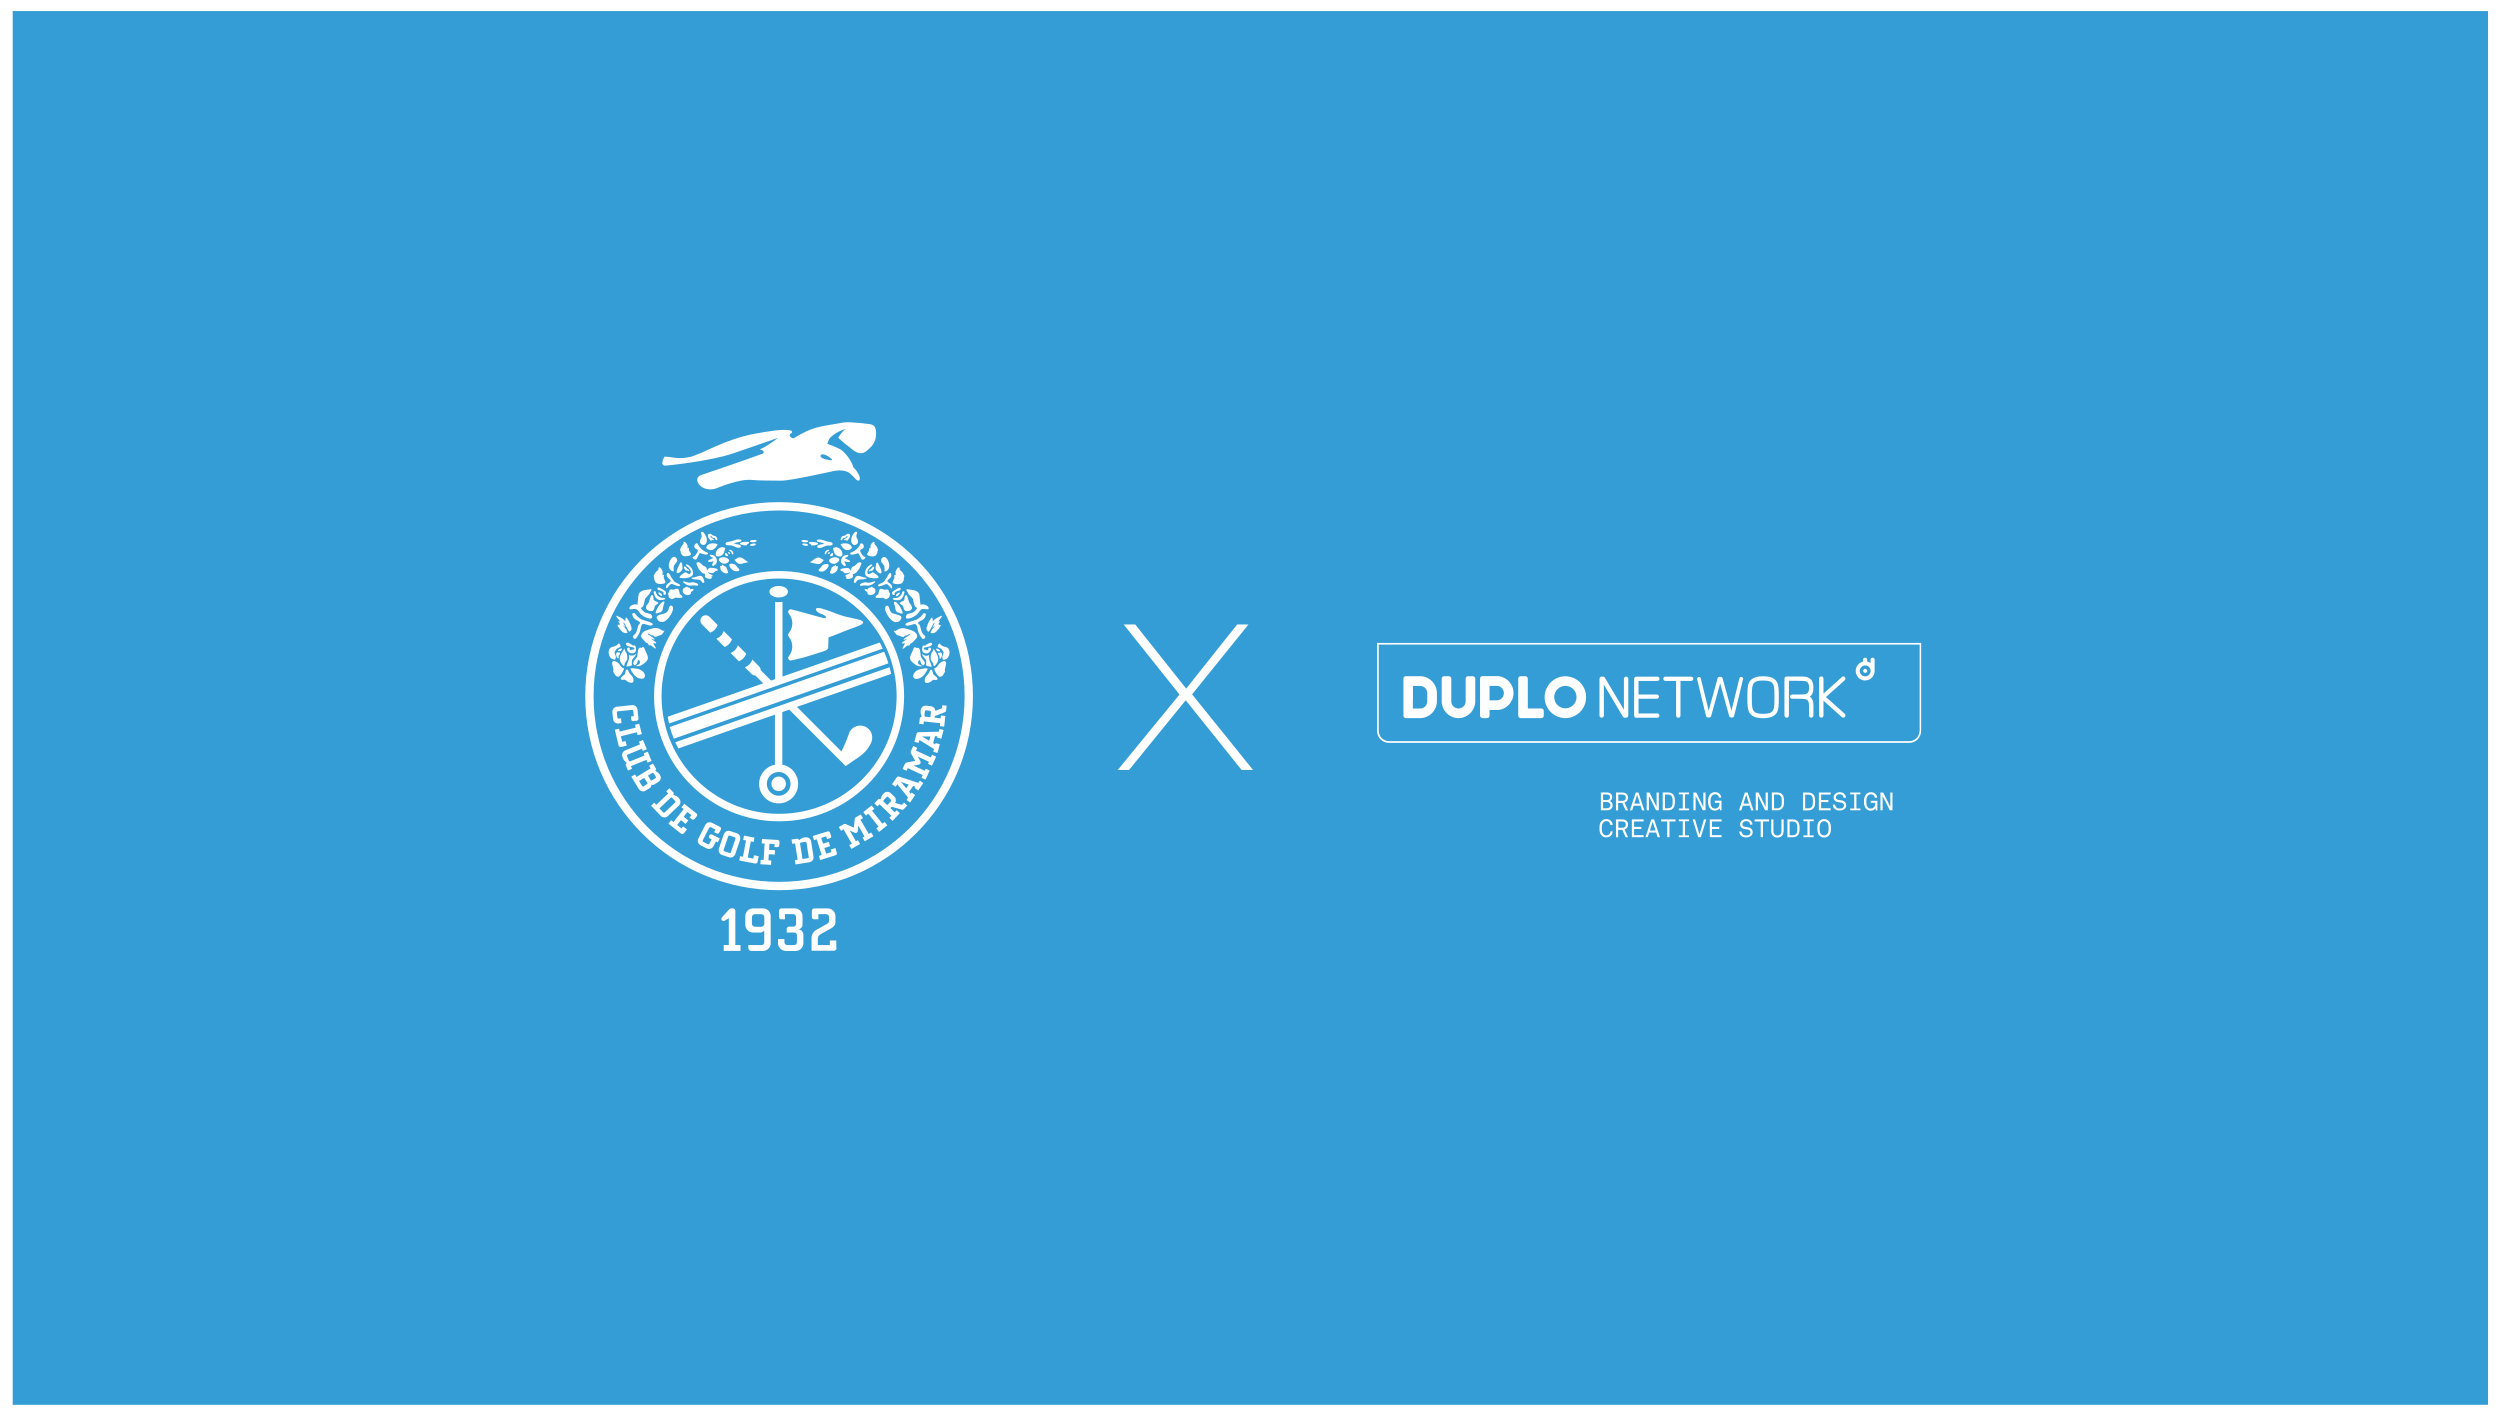 <svg width="907" height="514" viewBox="0 0 907 514" fill="none" xmlns="http://www.w3.org/2000/svg">
<g filter="url(#filter0_d_37_25)">
<path d="M903.661 1.014H5.605V506.666H903.661V1.014Z" fill="#359DD5"/>
</g>
<path d="M300.586 231.227C300.529 233.253 300.501 234.423 300.472 234.708C300.472 235.478 300.159 235.678 299.532 236.02C299.332 236.135 297.422 236.734 295.626 237.304C293.83 237.875 292.035 238.417 292.035 238.417C289.441 239.074 287.075 239.644 286.875 239.644C286.362 239.644 285.934 239.216 285.934 238.703C285.934 238.474 286.02 238.275 286.162 238.103C287.844 236.077 287.873 233.167 286.248 231.113C286.048 230.913 285.934 230.627 285.934 230.342C285.934 230.057 286.048 229.771 286.276 229.543C287.901 227.489 287.844 224.578 286.162 222.581C286.02 222.41 285.934 222.21 285.934 221.982C285.934 221.468 286.362 221.04 286.875 221.04C287.103 221.04 289.868 221.782 292.605 222.552C295.341 223.323 298.249 224.122 298.705 224.207C299.503 224.379 299.674 224.15 299.674 223.951C299.674 223.751 299.475 223.209 297.365 222.467C297.052 222.353 296.738 222.153 296.482 221.925C296.254 221.696 295.911 221.325 296.054 220.926C296.111 220.783 296.225 220.641 296.396 220.612C296.539 220.555 296.681 220.555 296.852 220.555C297.223 220.555 297.593 220.641 297.935 220.726C298.705 220.926 299.589 221.24 300.073 221.382C302.297 222.124 304.577 223.209 307.029 223.779C308.397 224.093 309.851 224.35 310.991 224.635C311.476 224.749 311.96 224.892 312.416 225.063C312.587 225.12 312.73 225.206 312.873 225.32C313.015 225.406 313.101 225.577 313.129 225.777C313.129 225.948 313.044 226.119 312.93 226.233C312.816 226.376 312.673 226.49 312.502 226.576C312.074 226.832 311.618 227.032 311.162 227.203C310.079 227.631 308.625 228.145 307.114 228.716C305.603 229.286 304.178 229.886 303.009 230.342C302.211 230.685 301.413 230.97 300.586 231.227ZM297.707 165.313C297.935 164.486 299.133 164.885 299.674 165.142C300.33 165.427 300.957 165.827 301.47 166.312C302.126 166.882 302.325 167.253 299.56 166.654C299.161 166.569 297.508 166.055 297.679 165.313H297.707ZM315.752 153.899C315.41 153.899 308.397 152.872 305.974 153.3C296.425 154.984 294.999 154.755 287.93 159.007V159.064C287.93 159.064 287.787 159.007 287.702 159.007C286.561 158.75 286.362 158.008 286.704 157.409C287.759 157.01 287.303 156.296 286.961 156.211C284.167 155.44 278.466 156.553 274.361 157.266C262.673 159.349 254.834 164.771 250.245 165.798C245.855 166.797 243.261 165.598 241.123 165.684C241.009 165.684 238.985 169.222 241.693 168.908C241.693 168.908 256.944 167.51 265.98 164.486C271.966 162.46 278.295 160.205 282.343 158.836C280.319 160.32 277.839 162.117 276.014 162.859C274.817 163.344 277.696 162.973 276.955 164.486C268.375 167.653 254.663 172.247 254.578 172.275C250.758 173.331 254.179 179.038 259.851 177.183C260.279 177.041 268.203 173.588 272.907 174.13C275.045 174.387 279.977 174.33 283.369 174.387C286.761 174.444 302.069 170.963 302.496 170.877C304.891 170.449 307.171 170.706 308.369 171.762L308.654 171.99C310.364 173.502 310.621 174.473 311.647 174.358C312.559 173.531 311.248 171.163 309.623 169.536C308.882 166.94 306.459 163.915 304.663 162.888C303.209 162.174 301.698 161.547 300.159 161.033C300.301 160.605 300.7 159.349 300.957 159.064C301.214 158.779 303.009 156.724 306.829 155.612C305.489 156.468 304.435 158.408 304.15 158.636C303.779 158.921 308.312 162.346 309.053 162.916C309.68 163.401 312.046 165.598 314.383 163.601C315.552 162.602 316.977 161.518 317.576 159.378C318.175 157.238 317.719 154.984 317.091 154.527C316.721 154.185 316.236 153.985 315.752 153.899ZM268.66 344.963V342.88H266.778V330.468C266.778 329.954 266.379 329.555 265.866 329.555H265.324C265.039 329.555 264.783 329.698 264.583 329.897L262.046 332.637C261.847 332.836 261.733 333.093 261.704 333.379C261.704 333.807 262.046 334.12 262.445 334.149C262.73 334.149 262.987 334.063 263.215 333.892L264.412 333.093V342.88H262.559V344.963H268.66ZM279.634 342.167C279.634 343.736 278.352 344.992 276.784 344.992H272.565C271.995 344.992 271.51 344.535 271.482 343.965V342.88H276.242C276.242 342.88 276.271 342.88 276.299 342.88C276.869 342.88 277.297 342.395 277.268 341.853V337.63C276.869 338.087 276.299 338.343 275.729 338.315H273.221C271.653 338.315 270.398 337.031 270.398 335.49V332.408C270.398 330.839 271.653 329.555 273.221 329.555H276.812C278.38 329.555 279.606 330.839 279.606 332.408V342.11C279.606 342.11 279.606 342.138 279.606 342.167H279.634ZM277.297 332.779C277.297 332.152 276.784 331.638 276.157 331.666H273.905C273.278 331.666 272.764 332.18 272.793 332.808V335.091C272.793 335.718 273.306 336.232 273.933 336.232H276.185C276.812 336.232 277.297 335.718 277.297 335.091V332.808V332.779ZM291.464 342.138V339.142C291.464 338.144 290.752 337.316 289.783 337.174C290.296 337.002 291.151 336.489 291.151 335.547V332.38C291.151 330.81 289.868 329.555 288.3 329.555H283.654C282.827 329.555 282.628 330.012 282.628 330.639V332.836C282.685 333.207 282.998 333.521 283.369 333.521H284.766V331.638H287.787C288.357 331.638 288.813 332.094 288.813 332.665V335.176C288.813 335.747 288.386 336.203 287.816 336.203C287.816 336.203 287.787 336.203 287.759 336.203H286.219C285.792 336.203 285.421 336.574 285.421 337.002V338.315H288.101C288.642 338.315 289.127 338.743 289.127 339.285C289.127 339.285 289.127 339.314 289.127 339.342V341.853C289.127 342.395 288.699 342.88 288.158 342.88C288.158 342.88 288.129 342.88 288.101 342.88H285.621C285.051 342.88 284.595 342.424 284.595 341.853V340.683H282.257V342.138C282.257 343.708 283.511 344.992 285.108 345.02H288.642C290.21 345.02 291.493 343.736 291.493 342.167L291.464 342.138ZM303.409 344.05V341.197H301.071V342.88H296.71V340.512C296.71 339.799 297.137 339.257 297.878 338.829L301.1 337.059C302.126 336.489 303.095 335.861 303.095 334.52V332.294C303.038 330.753 301.755 329.555 300.216 329.555H295.455C294.942 329.555 294.543 329.954 294.543 330.468V332.836C294.6 333.236 294.942 333.55 295.37 333.521H296.909V331.638H299.589C300.33 331.638 300.786 332.066 300.786 332.865V333.978C300.786 334.891 300.073 335.176 299.589 335.433L296.196 337.345C295.113 337.915 294.458 339 294.429 340.227V344.935H302.468C302.981 344.992 303.437 344.592 303.494 344.079C303.494 344.079 303.494 344.022 303.494 343.993L303.409 344.05ZM243.004 263.755C243.403 265.211 243.888 266.609 244.458 268.007L322.308 240.671C321.88 239.245 321.367 237.818 320.769 236.448L243.033 263.755H243.004ZM254.293 193.419C254.72 194.446 254.692 194.618 254.15 195.673C253.352 197.186 254.92 197.927 255.49 197.699C256.716 197.214 256.944 194.988 255.176 193.134C254.749 192.677 254.15 192.963 254.293 193.448V193.419ZM264.726 200.496C264.583 200.296 264.355 200.239 264.241 200.324C264.127 200.41 264.156 200.638 264.327 200.838C264.498 201.038 264.669 201.095 264.811 201.009C264.954 200.924 264.897 200.695 264.726 200.496ZM268.717 196.929C268.289 197.1 268.432 197.414 268.774 197.528C269.429 197.813 270.142 197.927 270.855 197.842H270.912V197.785L270.997 197.614C270.997 197.557 271.054 197.528 271.083 197.471C271.197 197.357 271.368 197.271 271.539 197.243H271.596C271.909 196.815 271.738 196.586 271.282 196.558C271.282 196.558 270.17 196.615 269.971 196.615C269.543 196.615 269.087 196.701 268.717 196.9V196.929ZM272.251 197.499C271.966 197.756 272.251 198.099 272.593 198.07C272.936 198.042 273.249 198.013 273.449 197.985C273.848 197.899 274.218 197.728 274.218 197.471C274.218 197.328 274.104 197.243 273.933 197.214C273.705 197.157 273.506 197.157 273.278 197.214C273.278 197.214 273.078 197.214 272.879 197.3C272.65 197.328 272.451 197.414 272.28 197.557L272.251 197.499ZM272.479 196.016C271.909 196.187 271.938 196.672 272.479 196.672C272.565 196.672 273.107 196.729 273.449 196.729C273.705 196.729 273.962 196.643 274.218 196.529C274.332 196.501 274.418 196.415 274.503 196.33C274.589 196.187 274.503 196.073 274.389 196.016C274.161 195.902 273.905 195.845 273.648 195.873C273.278 195.873 272.907 195.93 272.565 196.016H272.479ZM260.336 197.499C259.766 197.043 256.687 196.586 256.202 198.726C256.544 199.212 257.086 199.497 257.656 199.582C259.224 199.754 260.051 198.07 260.336 197.499ZM259.595 195.73C259.623 195.902 259.794 196.016 259.965 195.987C259.965 195.987 259.994 195.987 260.022 195.987C260.535 195.873 260.079 194.874 259.709 194.618C259.338 194.361 258.682 194.446 258.283 194.018C257.998 193.647 257.485 193.562 257.086 193.762C256.145 194.361 257.77 196.244 258.027 196.301C258.283 196.358 258.027 195.902 258.112 195.787C258.312 195.616 258.369 195.987 258.768 195.987C259.167 195.987 258.996 195.474 258.511 195.359C258.312 195.302 257.599 194.789 257.799 194.532C257.884 194.418 258.027 194.418 258.141 194.532C258.226 194.618 258.483 194.988 258.483 195.017C258.711 195.274 259.167 195.017 259.31 195.16C259.424 195.331 259.509 195.531 259.566 195.73H259.595ZM264.127 201.523C264.127 201.209 263.443 200.581 263.3 200.61C262.901 200.61 263.015 201.294 263.3 201.665C263.529 201.865 264.127 201.837 264.127 201.523ZM265.296 200.324C265.638 201.409 266.009 201.352 266.066 200.809C266.151 199.896 264.64 199.012 264.498 199.668C264.498 199.925 264.954 199.839 265.324 200.324H265.296ZM260.336 201.894C260.763 201.894 261.191 201.808 261.562 201.608C262.075 201.38 262.474 200.952 262.673 200.438C262.816 200.096 262.844 199.64 263.072 199.069L263.158 198.841L262.93 198.726C261.391 197.927 259.652 199.468 259.68 200.981C259.566 201.352 259.794 201.751 260.193 201.865C260.25 201.865 260.279 201.865 260.336 201.865V201.894ZM264.298 203.834C264.298 203.834 264.441 203.634 264.498 203.52C264.555 203.349 264.526 203.149 264.412 203.007C263.785 202.322 262.816 202.008 261.904 202.179C261.562 202.236 261.248 202.379 260.991 202.607C260.735 202.807 260.706 203.206 260.906 203.463C261.79 204.519 263.215 205.032 264.298 203.834ZM253.152 199.697C253.152 199.925 253.238 199.982 253.038 200.324C252.582 201.038 252.183 201.865 251.328 202.065C250.986 202.151 251.955 203.32 252.554 202.949C253.038 202.636 253.58 200.496 254.121 200.695C257.257 201.865 257.086 200.638 256.602 200.467C254.977 199.925 253.608 198.498 253.209 197.357C253.038 196.843 252.126 197.157 251.955 197.813C251.584 199.297 253.01 199.012 253.181 199.697H253.152ZM249.931 199.04C249.96 198.784 249.732 198.555 249.475 198.926C249.361 198.584 249.504 197.956 249.361 197.642C249.19 197.214 247.765 195.531 247.993 197.3C247.736 197.642 246.938 198.384 246.995 198.812C246.624 199.269 246.653 199.64 246.995 200.096C246.795 200.467 247.366 201.551 247.964 201.722C249.104 202.093 250.444 201.437 250.444 201.437C250.701 201.237 250.758 200.866 250.558 200.61C250.558 200.581 250.501 200.553 250.473 200.524C250.131 200.039 249.874 199.697 249.96 199.04H249.931ZM269.002 196.158C269.059 195.987 268.945 195.816 268.688 195.759C268.061 195.645 267.434 195.673 266.835 195.873C266.208 196.044 265.609 196.301 265.153 196.415C264.925 196.472 264.697 196.501 264.469 196.529C264.213 196.558 264.013 196.586 264.013 196.586C263.614 196.586 263.272 196.9 263.215 197.3C263.215 197.642 263.586 197.899 264.327 197.842C264.84 197.785 265.353 197.842 265.809 198.042C266.294 198.213 266.75 198.441 267.263 198.612C267.861 198.812 268.346 198.812 268.631 198.612C268.945 198.384 268.859 198.013 268.489 197.728C268.346 197.671 268.232 197.614 268.061 197.585C267.89 197.557 267.662 197.528 267.434 197.471C267.006 197.385 266.607 197.271 266.208 197.071C266.892 196.9 268.574 196.529 268.574 196.529C268.774 196.472 268.916 196.33 269.002 196.158ZM255.775 208.2C255.575 209.512 255.917 209.712 257.229 209.997C258.027 210.14 258.711 209.512 257.913 209.17L258.312 209.113C258.597 209.056 258.654 208.913 258.454 208.713C258.112 208.342 256.687 208.029 256.858 207.629C257.428 207.743 257.827 207.971 258.54 207.914C259.253 207.857 258.854 207.258 260.165 207.058C260.421 207.03 260.82 206.374 259.196 206.117C257.457 205.86 257.257 205.888 256.488 206.973C256.488 206.716 256.43 206.459 256.373 206.231C256.259 205.831 255.917 205.518 255.518 205.403C255.034 205.261 254.777 204.89 254.435 204.547C253.437 203.577 252.554 203.891 252.696 204.662C253.038 205.774 254.378 208.257 255.746 208.171L255.775 208.2ZM258.454 205.147C258.768 205.603 259.196 205.061 259.452 204.89C260.649 203.891 259.965 202.236 259.167 201.637C258.597 201.209 256.488 200.895 257.998 202.065C258.198 202.179 258.882 202.322 258.682 202.464C257.998 202.949 257.599 202.892 256.944 203.377C256.716 203.549 256.944 203.863 257.172 203.863C257.742 203.92 258.312 203.834 258.853 203.606C258.968 204.005 258.055 204.804 258.454 205.147ZM261.932 205.432L261.875 205.375L261.761 205.289C261.761 205.289 261.277 205.175 261.277 205.546C261.277 206.202 261.391 207.401 263.072 207.971C263.272 208.029 263.471 208.029 263.643 208.029C263.757 208.029 263.871 208 263.985 207.914C264.156 207.8 264.213 207.572 264.127 207.401C264.013 207.173 263.899 206.916 263.814 206.659C263.728 206.459 263.7 206.316 263.671 206.202C263.643 206.088 263.671 206.088 263.643 206.031C263.643 205.974 263.614 205.917 263.557 205.86C263.471 205.746 263.386 205.632 263.243 205.575C263.072 205.489 262.901 205.375 262.702 205.318L261.904 204.804V205.403L261.932 205.432ZM264.64 205.289C264.868 206.088 265.952 207.173 266.835 207.258C267.092 207.287 267.348 207.287 267.605 207.258C267.776 207.258 267.918 207.201 268.061 207.087C268.232 206.944 268.289 206.687 268.175 206.488C268.175 206.459 268.118 206.402 268.089 206.374L268.004 206.288L267.804 206.117C267.804 206.117 267.662 205.974 267.605 205.917C267.548 205.86 267.519 205.803 267.491 205.774C266.778 204.69 266.408 204.576 265.239 204.519C264.726 204.433 264.469 204.776 264.612 205.261L264.64 205.289ZM268.517 204.604C268.831 204.604 269.144 204.519 269.458 204.433C269.914 204.291 270.37 204.176 270.826 204.091L271.51 203.948L270.912 203.577C270.684 203.435 270.455 203.263 270.199 203.064C269.942 202.864 269.657 202.664 269.372 202.493C268.774 202.179 268.061 202.036 267.377 202.579C267.206 202.693 267.006 202.835 266.835 202.921C266.721 202.978 266.636 203.035 266.55 203.064C266.522 203.064 266.493 203.064 266.465 203.092C267.377 204.348 267.947 204.633 268.546 204.604H268.517ZM232.713 235.107C231.288 234.223 231.374 237.276 231.203 238.018C231.003 238.988 229.122 240.186 229.92 241.071L230.233 241.413C231.687 240.7 231.003 239.616 231.659 239.444C232.029 239.359 232.457 240.557 231.915 240.928L230.632 241.642C231.83 241.784 232.343 241.642 233.341 240.928C235.421 239.387 235.479 238.731 234.31 236.477C234.082 236.02 233.654 233.909 232.713 235.107ZM231.288 219.442C230.404 218.9 228.295 219.613 228.323 220.755C228.323 221.497 230.062 220.669 230.775 220.983C231.915 221.468 231.858 223.037 234.509 224.093C237.645 225.349 236.533 222.781 235.849 222.724C233.911 222.296 233.512 222.096 232.4 220.555C233.711 220.384 233.711 218.329 233.996 217.359C234.167 216.817 236.134 215.276 235.821 214.905C236.305 214.506 236.647 213.621 236.02 213.764C234.452 214.049 232.827 213.992 231.915 215.162C231.459 215.733 231.402 218.814 231.26 219.471L231.288 219.442ZM238.329 218.329C236.59 217.644 237.388 217.53 236.904 216.161C236.818 215.961 236.676 215.818 236.448 215.904C235.821 216.161 235.792 218.272 234.965 219.185C233.996 220.213 234.167 221.297 235.621 221.639C237.702 222.124 237.274 220.155 237.673 219.727C238.073 219.299 239.612 218.871 238.329 218.329ZM240.638 216.903C239.355 216.988 238.187 216.104 237.93 214.82C237.816 214.277 237.018 214.42 237.132 214.905C237.788 217.816 239.099 217.93 240.866 217.559C241.721 217.331 241.379 216.788 240.638 216.874V216.903ZM239.555 216.047C240.325 216.646 240.41 215.704 239.84 215.333C239.555 215.162 239.184 214.82 238.985 214.934C238.586 215.191 239.27 215.818 239.555 216.047ZM240.781 215.105C240.553 215.447 240.667 215.932 241.322 215.79C241.55 215.733 241.807 215.019 241.55 214.648C241.351 214.392 239.384 213.165 239.042 213.136C238.073 213.079 238.586 214.249 239.156 214.163C239.441 214.135 240.724 214.677 240.809 215.076L240.781 215.105ZM237.845 222.41C238.016 222.695 238.757 222.41 239.013 222.324C240.866 221.81 240.125 221.24 241.037 218.615C241.066 218.501 241.094 218.272 240.952 218.244C239.526 218.072 237.702 222.039 237.873 222.41H237.845ZM243.631 219.727C242.634 219.414 242.805 221.154 242.035 222.01C241.037 223.152 236.562 222.638 238.928 225.263C239.156 225.52 239.954 225.663 240.325 225.663C242.405 225.605 245.427 220.384 243.631 219.727ZM226.756 244.409C226.585 244.952 224.589 245.922 225.33 246.521C225.53 246.635 225.786 246.692 226.014 246.635C227.012 246.435 226.955 246.806 227.611 247.263C228.067 247.548 228.609 247.719 229.15 247.719C229.606 247.748 229.806 247.263 229.834 247.035C229.948 245.579 229.036 245.151 228.352 244.181C228.124 243.867 228.01 243.496 227.839 243.154C227.582 242.669 227.069 242.926 227.012 243.382C226.955 243.725 226.87 244.067 226.756 244.409ZM225.587 235.279C224.646 235.136 223.249 236.505 225.102 236.192C225.33 236.192 225.872 235.336 225.587 235.279ZM224.447 237.875C224.903 237.533 225.074 236.848 224.874 236.762C224.618 236.819 224.333 236.762 224.133 236.563C222.907 236.905 223.877 238.874 224.19 238.902C224.504 238.931 224.418 238.246 224.475 237.847L224.447 237.875ZM227.269 241.813C227.411 241.813 228.609 241.813 229.35 241.299C229.15 240.957 229.236 240.072 229.236 239.873C229.321 238.788 230.746 238.218 230.718 237.133C230.119 237.904 229.036 238.075 228.238 237.561C228.323 240.186 227.639 239.815 227.269 241.813ZM226.243 241.613C226.556 241.642 226.585 241.328 226.585 241.014C226.727 239.644 228.067 240.358 227.411 237.162C227.297 236.648 226.699 236.534 226.556 235.279C224.988 237.59 223.791 239.302 226.214 241.613H226.243ZM227.725 234.394C228.01 234.508 229.35 234.793 229.863 234.936C230.062 234.965 230.176 235.164 230.148 235.364C230.119 235.564 229.92 235.678 229.72 235.649C229.321 235.564 229.065 235.935 228.837 235.906C228.181 235.792 228.78 234.537 227.753 235.022C226.955 235.364 228.038 236.876 228.894 236.991C231.516 237.362 230.689 234.422 230.404 234.223C230.119 234.023 229.777 234.308 229.578 234.166C229.549 234.166 228.095 232.939 227.44 233.196C226.784 233.452 227.183 234.194 227.725 234.423V234.394ZM230.689 242.583C230.262 242.526 229.207 242.298 228.837 242.469C228.466 242.64 229.464 244.038 229.635 244.267C230.347 245.351 231.26 246.121 232.628 246.236C234.908 246.464 234.367 242.954 230.718 242.555L230.689 242.583ZM222.423 243.61L223.021 244.638C223.249 245.123 223.734 245.465 224.276 245.522C224.789 245.636 226.157 243.696 226.414 242.498C225.53 242.212 225.273 241.784 224.789 241.042C224.162 240.129 222.309 239.245 222.109 240.329C221.938 241.328 222.879 242.926 222.451 243.639L222.423 243.61ZM222.765 239.302C222.936 239.387 223.135 239.302 223.221 239.159C224.019 237.847 222.28 236.905 223.335 236.049C223.734 235.279 223.62 235.364 225.017 234.765C225.444 234.594 224.76 233.281 224.447 233.424C224.105 233.681 223.791 234.194 223.164 234.423C222.708 234.594 222.195 234.651 221.739 234.851C220.598 235.336 220.598 237.362 221.339 238.389C221.682 238.874 222.195 239.188 222.765 239.273V239.302ZM228.437 229.144C229.549 228.573 229.008 227.375 229.008 227.346C228.78 226.376 227.753 224.407 227.269 224.036C226.955 223.808 226.841 224.778 226.87 225.377C225.53 223.893 225.017 224.179 224.105 223.494C223.705 223.18 223.506 223.522 223.677 223.836C223.82 224.093 224.504 224.807 224.646 225.006C224.732 225.149 224.817 225.292 224.931 225.434L224.589 225.377C224.39 225.292 224.19 225.434 224.532 225.777C225.045 226.319 224.817 226.661 224.618 226.747C224.162 226.433 223.877 226.775 224.133 227.203L224.219 227.318C224.447 227.603 224.675 227.917 224.903 228.231C225.131 228.544 225.387 228.858 225.672 229.115C226.186 229.686 227.012 229.857 227.696 229.572C227.582 229.201 227.44 228.83 227.269 228.459C226.927 227.974 225.986 227.089 226.157 226.975C226.271 226.89 226.727 227.546 227.012 227.831C226.87 227.289 226.043 226.005 226.157 225.919C226.613 225.52 227.953 229.372 228.437 229.144ZM232.229 225.862C232.343 226.205 231.687 226.462 231.516 227.061C231.174 228.373 230.975 229.857 229.749 230.599C229.264 230.913 230.091 232.425 230.832 231.512C231.402 230.799 231.858 230.028 232.172 229.172C232.457 228.43 232.4 226.69 233.255 226.376C233.854 226.176 235.935 227.346 236.59 226.832C237.873 225.862 233.398 225.092 232.913 224.807C231.858 224.15 231.174 223.751 230.404 222.609C230.091 222.153 229.35 222.495 229.378 222.809C229.663 225.177 231.659 224.892 232.2 225.834L232.229 225.862ZM236.961 233.367C237.189 233.253 237.787 233.538 238.016 233.367C238.443 233.024 236.476 232.111 236.163 231.683C237.673 232.34 237.616 231.883 237.36 231.712C236.733 231.084 235.079 230.285 234.994 229.971C235.136 229.686 235.707 230.142 235.963 230.285C236.134 230.399 236.334 230.485 236.562 230.513C237.531 230.428 236.904 231.483 238.557 230.799C240.039 230.199 239.697 230.513 240.125 230.142C240.524 229.8 240.838 229.343 241.037 228.858C241.265 228.43 240.724 229.058 240.353 228.801C238.244 227.289 237.189 227.803 234.737 228.602C232.97 229.172 232.058 230.599 232.884 231.512C233.198 231.854 234.509 233.538 234.994 233.367C235.108 233.595 235.222 233.823 235.364 234.052C235.536 234.251 235.849 234.109 236.049 234.109C236.419 234.109 237.502 235.507 237.902 235.25C238.13 235.107 236.904 233.509 236.989 233.338L236.961 233.367ZM252.582 212.451C253.266 212.708 253.665 212.023 252.839 211.652C250.587 210.682 251.014 211.766 249.389 211.281C248.306 210.968 247.48 210.654 247.907 211.281C249.931 213.165 251.071 212.137 252.582 212.451ZM254.749 211.253C254.834 211.709 255.689 211.481 255.518 210.939C254.834 207.372 252.896 209.598 251.242 209.541C250.815 209.484 250.9 209.883 251.128 209.969C252.411 210.597 253.979 209.655 254.72 211.281L254.749 211.253ZM249.389 204.804C248.876 204.576 248.506 205.032 249.247 205.432C249.874 205.974 250.815 206.802 250.587 207.8C250.302 209.056 249.019 207.458 248.563 207.629C248.278 207.743 245.826 209.313 246.767 209.626C247.936 210.026 251.214 209.712 251.413 208.257C251.584 207.03 250.957 205.66 249.389 204.833V204.804ZM249.96 206.773C249.532 206.516 249.133 206.174 248.819 205.774C248.591 205.375 248.306 205.46 248.192 205.632C248.078 205.803 248.107 206.231 248.705 206.859C248.905 207.058 249.332 207.087 249.361 206.859C249.789 207.515 250.359 207.058 249.931 206.744L249.96 206.773ZM247.366 204.234C247.195 203.863 246.824 204.005 246.738 204.262C246.425 205.004 244.829 207.772 245.769 207.943C246.254 208.029 247.85 207.03 247.622 205.803C247.508 205.147 247.565 204.69 247.366 204.205V204.234ZM244.173 207.287C244.401 207.372 244.486 207.258 244.429 206.973C244.315 205.888 244.315 205.175 245.171 204.348C246.396 203.149 245.171 201.979 244.515 202.008C243.033 202.093 241.379 206.516 244.144 207.287H244.173ZM243.375 210.796C243.346 211.053 242.776 211.396 242.377 211.681C241.294 212.48 241.522 213.821 242.063 213.336C242.52 212.936 243.09 211.766 243.774 211.852C244.258 211.938 246.197 212.993 246.624 212.565C247.28 211.909 245.171 211.652 244.6 210.91C243.916 210.083 243.346 209.198 242.862 208.228C242.691 207.829 242.092 207.715 242.006 207.943C241.351 209.655 243.289 209.94 243.346 210.768L243.375 210.796ZM240.866 208.856C240.952 208.599 240.695 208.314 240.353 208.685C240.268 208.285 240.524 207.601 240.382 207.201C240.239 206.716 238.842 204.662 238.871 206.659C238.529 207.001 237.531 207.772 237.559 208.228C237.075 208.685 237.075 209.113 237.417 209.683C237.132 210.083 237.673 211.367 238.301 211.624C239.526 212.194 241.123 211.624 241.123 211.624C241.522 211.424 241.493 210.882 241.237 210.597C240.923 209.969 240.667 209.569 240.838 208.856H240.866ZM245.171 216.788C245.798 216.96 246.425 216.988 247.052 216.874C247.28 216.874 247.822 216.874 247.565 216.389C247.423 215.99 246.966 215.733 246.596 215.562C246.653 214.991 246.368 214.648 246.282 214.106C246.054 213.25 245.228 213.65 244.486 213.907C244.059 214.049 243.603 213.65 243.118 213.907C242.748 214.106 242.833 214.563 242.748 214.905C242.52 214.962 242.348 215.191 242.405 215.447C242.405 215.476 242.405 215.533 242.434 215.562C242.577 215.704 242.434 216.503 242.805 216.817C244.173 217.873 243.802 217.216 245.142 216.817L245.171 216.788ZM250.416 215.619C250.786 215.362 250.644 214.791 250.644 214.791C251.584 214.277 251.841 213.878 251.499 213.678C251.299 213.593 250.644 213.764 250.387 213.821C250.501 213.336 250.159 213.079 249.503 213.193C249.532 213.022 249.447 212.879 249.275 212.851C249.19 212.851 249.076 212.851 249.019 212.908C248.848 213.022 248.648 213.108 248.449 213.193C247.651 213.507 247.537 214.249 247.793 214.991C248.363 215.847 249.503 216.132 250.416 215.647V215.619ZM310.079 193.134C308.312 194.988 308.54 197.243 309.765 197.699C310.336 197.927 311.903 197.186 311.105 195.673C310.564 194.646 310.535 194.446 310.963 193.419C311.105 192.963 310.478 192.649 310.079 193.105V193.134ZM300.444 201.009C300.444 201.009 300.757 201.009 300.929 200.838C301.1 200.667 301.128 200.41 301.014 200.324C300.9 200.239 300.672 200.324 300.529 200.496C300.387 200.695 300.358 200.895 300.472 201.009H300.444ZM295.284 196.643C295.056 196.643 293.973 196.586 293.973 196.586C293.488 196.586 293.317 196.843 293.631 197.214H293.688C293.859 197.271 294.03 197.357 294.144 197.499C294.173 197.557 294.201 197.585 294.23 197.642C294.23 197.699 294.287 197.756 294.315 197.813V197.87H294.401C295.113 197.956 295.826 197.87 296.482 197.557C296.824 197.442 296.966 197.129 296.539 196.957C296.168 196.758 295.74 196.643 295.313 196.672L295.284 196.643ZM292.377 197.271C292.149 197.214 291.978 197.186 291.978 197.186C291.75 197.186 291.55 197.186 291.322 197.186C291.151 197.243 291.037 197.3 291.037 197.442C291.037 197.671 291.407 197.87 291.807 197.956C292.006 197.985 292.291 198.013 292.662 198.042C293.032 198.07 293.289 197.728 293.004 197.471C292.804 197.357 292.605 197.271 292.377 197.214V197.271ZM291.693 195.902C291.436 195.902 291.179 195.902 290.923 196.044C290.809 196.101 290.723 196.215 290.809 196.358C290.894 196.444 290.98 196.529 291.094 196.558C291.322 196.672 291.578 196.729 291.835 196.758C292.177 196.758 292.719 196.701 292.804 196.701C293.317 196.701 293.346 196.215 292.804 196.044C292.434 195.959 292.092 195.93 291.721 195.902H291.693ZM307.627 199.582C308.198 199.525 308.739 199.212 309.081 198.726C308.568 196.586 305.489 197.043 304.948 197.499C305.261 198.042 306.088 199.725 307.627 199.582ZM305.946 195.16C306.088 195.017 306.573 195.302 306.772 195.017C306.772 195.017 307.057 194.618 307.114 194.532C307.228 194.446 307.371 194.446 307.456 194.532C307.656 194.789 306.915 195.302 306.715 195.359C306.231 195.474 306.031 195.987 306.459 195.987C306.886 195.987 306.915 195.616 307.114 195.787C307.2 195.902 306.943 196.358 307.2 196.301C307.456 196.244 309.081 194.389 308.141 193.762C307.741 193.533 307.228 193.647 306.943 194.018C306.544 194.446 305.889 194.361 305.518 194.618C305.147 194.874 304.691 195.873 305.204 195.987C305.204 195.987 305.233 195.987 305.261 195.987C305.432 196.016 305.604 195.902 305.632 195.73C305.689 195.531 305.775 195.331 305.889 195.16H305.946ZM301.983 201.694C302.297 201.323 302.411 200.638 301.983 200.638C301.812 200.638 301.128 201.237 301.128 201.551C301.128 201.865 301.698 201.894 301.955 201.694H301.983ZM300.814 199.668C300.672 199.012 299.161 199.868 299.218 200.809C299.275 201.352 299.617 201.409 299.988 200.324C300.358 199.839 300.814 199.925 300.814 199.668ZM305.119 201.894C305.489 201.78 305.718 201.409 305.632 201.009C305.632 199.497 303.95 197.956 302.382 198.755L302.154 198.869L302.24 199.097C302.468 199.668 302.496 200.096 302.639 200.467C302.838 200.981 303.237 201.409 303.751 201.637C304.121 201.837 304.549 201.922 304.976 201.922C305.033 201.922 305.09 201.922 305.119 201.922V201.894ZM304.378 203.52C304.378 203.52 304.378 203.52 304.378 203.492C304.577 203.235 304.549 202.864 304.292 202.636C304.036 202.407 303.722 202.265 303.38 202.208C302.468 202.036 301.499 202.35 300.871 203.035C300.757 203.178 300.729 203.377 300.786 203.549C300.814 203.663 300.9 203.777 300.986 203.863C302.069 205.061 303.494 204.576 304.378 203.52ZM313.357 197.842C313.186 197.186 312.302 196.843 312.103 197.385C311.704 198.527 310.307 199.953 308.682 200.496C308.198 200.667 308.027 201.894 311.162 200.724C311.704 200.524 312.245 202.664 312.73 202.978C313.329 203.349 314.298 202.179 313.956 202.093C313.072 201.922 312.702 201.066 312.217 200.353C312.017 200.01 312.103 199.953 312.103 199.725C312.245 199.04 313.699 199.297 313.329 197.842H313.357ZM314.811 200.553C314.811 200.553 314.754 200.61 314.725 200.638C314.526 200.895 314.583 201.266 314.839 201.466C314.839 201.466 316.179 202.151 317.32 201.751C317.89 201.58 318.488 200.496 318.26 200.125C318.602 199.668 318.631 199.297 318.26 198.841C318.346 198.441 317.548 197.699 317.263 197.328C317.462 195.559 316.037 197.271 315.894 197.671C315.752 197.985 315.894 198.612 315.809 198.955C315.552 198.612 315.324 198.841 315.353 199.069C315.438 199.725 315.153 200.039 314.839 200.553H314.811ZM296.71 196.558C296.71 196.558 298.391 196.929 299.076 197.1C298.705 197.3 298.277 197.442 297.878 197.528C297.65 197.585 297.422 197.614 297.251 197.642C297.109 197.642 296.966 197.728 296.824 197.785C296.453 198.07 296.339 198.441 296.681 198.669C296.938 198.869 297.451 198.869 298.049 198.669C298.534 198.498 299.019 198.27 299.503 198.099C299.988 197.927 300.472 197.842 300.986 197.899C301.727 197.956 302.097 197.699 302.097 197.357C302.04 196.957 301.698 196.643 301.299 196.643C301.299 196.643 301.1 196.643 300.843 196.586C300.615 196.586 300.387 196.529 300.159 196.472C299.703 196.358 299.104 196.101 298.477 195.93C297.878 195.73 297.251 195.673 296.624 195.816C296.368 195.873 296.254 196.044 296.311 196.215C296.396 196.387 296.539 196.529 296.738 196.586L296.71 196.558ZM312.53 204.719C312.673 203.948 311.789 203.634 310.792 204.604C310.45 204.947 310.193 205.289 309.708 205.46C309.309 205.575 308.996 205.888 308.853 206.288C308.796 206.545 308.768 206.773 308.739 207.03C307.97 205.974 307.77 205.917 306.031 206.174C304.406 206.431 304.834 207.087 305.062 207.115C306.373 207.315 306.003 207.914 306.687 207.971C307.371 208.029 307.77 207.8 308.34 207.686C308.54 208.057 307.086 208.399 306.744 208.77C306.544 208.97 306.601 209.113 306.886 209.17L307.285 209.227C306.487 209.598 307.171 210.197 307.97 210.054C309.309 209.769 309.623 209.569 309.423 208.257C310.792 208.342 312.131 205.86 312.445 204.747L312.53 204.719ZM306.402 203.663C306.943 203.863 307.513 203.948 308.084 203.92C308.34 203.92 308.568 203.577 308.312 203.435C307.656 202.978 307.285 203.007 306.573 202.521C306.345 202.407 307.057 202.236 307.257 202.122C308.768 200.952 306.658 201.266 306.06 201.694C305.261 202.293 304.606 203.92 305.775 204.947C306.031 205.118 306.487 205.689 306.772 205.204C307.143 204.861 306.231 204.062 306.373 203.663H306.402ZM303.352 204.89L302.553 205.403C302.382 205.489 302.183 205.575 302.012 205.66C301.812 205.746 301.67 205.917 301.641 206.145C301.641 206.202 301.641 206.259 301.584 206.316C301.556 206.459 301.499 206.602 301.442 206.773C301.356 207.03 301.242 207.258 301.128 207.515C301.043 207.686 301.1 207.914 301.271 208.029C301.385 208.086 301.499 208.114 301.613 208.143C301.812 208.143 302.012 208.143 302.183 208.086C303.836 207.515 303.979 206.316 303.979 205.66C303.979 205.261 303.608 205.318 303.494 205.403L303.38 205.489L303.323 205.546V204.947L303.352 204.89ZM300.016 204.604C298.876 204.662 298.505 204.747 297.764 205.86C297.764 205.86 297.707 205.917 297.65 206.003L297.451 206.202L297.251 206.374L297.166 206.459C297.166 206.459 297.109 206.516 297.08 206.573C296.966 206.773 296.995 207.03 297.194 207.173C297.337 207.287 297.479 207.344 297.65 207.344C297.907 207.372 298.163 207.372 298.42 207.344C299.304 207.23 300.358 206.174 300.586 205.375C300.729 204.89 300.501 204.547 299.959 204.633L300.016 204.604ZM298.848 203.149C298.848 203.149 298.791 203.149 298.762 203.121C298.677 203.092 298.562 203.035 298.477 202.978C298.277 202.864 298.106 202.75 297.935 202.636C297.251 202.093 296.539 202.236 295.94 202.55C295.655 202.721 295.37 202.892 295.113 203.121C294.857 203.32 294.629 203.492 294.401 203.634L293.802 204.005L294.486 204.148C295.085 204.262 295.512 204.405 295.854 204.49C296.168 204.576 296.482 204.633 296.795 204.662C297.422 204.662 297.992 204.405 298.905 203.149H298.848ZM330.945 236.534C329.748 238.788 329.805 239.473 331.915 240.985C332.912 241.727 333.425 241.841 334.623 241.699L333.34 240.985C332.77 240.586 333.226 239.416 333.596 239.502C334.281 239.644 333.596 240.757 335.022 241.47L335.335 241.128C336.134 240.272 334.281 239.074 334.053 238.075C333.91 237.362 333.996 234.308 332.542 235.164C331.601 233.966 331.173 236.077 330.945 236.534ZM333.311 215.162C332.371 213.992 330.774 214.049 329.178 213.764C328.579 213.621 328.893 214.506 329.406 214.905C329.093 215.276 331.059 216.817 331.23 217.359C331.516 218.329 331.516 220.384 332.855 220.555C331.715 222.096 331.345 222.324 329.406 222.724C328.722 222.809 327.61 225.349 330.746 224.093C333.397 223.037 333.368 221.468 334.48 220.983C335.193 220.669 336.903 221.497 336.932 220.755C336.96 219.613 334.851 218.929 333.967 219.442C333.796 218.786 333.739 215.704 333.311 215.134V215.162ZM327.553 219.756C327.952 220.155 327.553 222.153 329.634 221.668C331.088 221.325 331.23 220.27 330.29 219.214C329.463 218.301 329.435 216.189 328.807 215.932C328.579 215.847 328.437 215.99 328.351 216.189C327.867 217.559 328.665 217.673 326.926 218.358C325.643 218.9 327.154 219.357 327.553 219.756ZM324.389 217.616C326.156 217.987 327.468 217.844 328.123 214.962C328.237 214.449 327.439 214.306 327.325 214.877C327.069 216.161 325.928 217.045 324.646 216.96C323.904 216.874 323.534 217.388 324.418 217.644L324.389 217.616ZM326.299 214.991C326.071 214.848 325.729 215.219 325.444 215.39C324.874 215.761 324.959 216.703 325.729 216.104C326.014 215.875 326.698 215.248 326.299 214.991ZM326.156 214.249C326.698 214.335 327.211 213.136 326.27 213.222C325.928 213.25 323.961 214.477 323.762 214.734C323.477 215.105 323.762 215.818 323.99 215.875C324.646 216.018 324.76 215.533 324.532 215.191C324.589 214.82 325.871 214.249 326.185 214.277L326.156 214.249ZM324.389 218.301C324.389 218.301 324.247 218.558 324.304 218.672C325.187 221.297 324.475 221.896 326.327 222.381C326.584 222.467 327.297 222.752 327.496 222.467C327.667 222.096 325.843 218.101 324.418 218.301H324.389ZM324.959 225.72C325.33 225.72 326.128 225.577 326.356 225.32C328.722 222.695 324.246 223.237 323.249 222.067C322.479 221.183 322.65 219.471 321.652 219.785C319.857 220.441 322.907 225.663 324.931 225.72H324.959ZM338.3 243.439C338.214 242.954 337.73 242.726 337.473 243.211C337.331 243.553 337.131 243.924 336.96 244.238C336.276 245.237 335.364 245.636 335.478 247.092C335.506 247.32 335.734 247.833 336.162 247.776C336.704 247.776 337.245 247.605 337.701 247.32C338.357 246.863 338.3 246.492 339.298 246.692C339.526 246.749 339.782 246.692 339.982 246.578C340.723 245.979 338.728 245.009 338.528 244.466C338.414 244.124 338.328 243.782 338.271 243.439H338.3ZM340.181 236.249C342.034 236.563 340.637 235.221 339.697 235.336C339.383 235.393 339.953 236.22 340.181 236.249ZM341.122 238.988C341.407 238.959 342.405 236.991 341.179 236.648C340.98 236.848 340.695 236.905 340.409 236.848C340.21 236.905 340.409 237.618 340.837 237.961C340.894 238.332 340.837 239.045 341.122 239.016V238.988ZM337.046 237.618C336.219 238.132 335.164 237.961 334.566 237.19C334.509 238.275 335.962 238.874 336.019 239.93C336.019 240.129 336.105 241.014 335.934 241.356C336.647 241.87 337.844 241.841 338.015 241.87C337.644 239.872 336.96 240.243 337.046 237.618ZM338.671 235.336C338.557 236.591 337.929 236.705 337.815 237.219C337.16 240.415 338.5 239.701 338.642 241.071C338.642 241.356 338.671 241.699 339.013 241.67C341.464 239.359 340.238 237.647 338.671 235.336ZM337.844 233.224C337.188 232.967 335.763 234.166 335.734 234.194C335.535 234.337 335.164 234.052 334.879 234.251C334.594 234.451 333.796 237.39 336.419 237.019C337.245 236.905 338.329 235.393 337.53 235.05C336.476 234.594 337.103 235.821 336.419 235.935C336.191 235.992 335.934 235.592 335.535 235.678C335.335 235.707 335.136 235.592 335.107 235.393C335.079 235.193 335.193 234.993 335.392 234.965C335.905 234.851 337.245 234.537 337.53 234.423C338.1 234.194 338.471 233.452 337.815 233.196L337.844 233.224ZM332.684 246.293C334.024 246.15 334.936 245.38 335.649 244.324C335.791 244.096 336.789 242.726 336.447 242.526C336.105 242.326 335.05 242.583 334.594 242.64C330.917 243.04 330.404 246.549 332.684 246.321V246.293ZM343.203 240.358C343.004 239.273 341.122 240.158 340.523 241.071C340.039 241.813 339.782 242.241 338.899 242.526C339.127 243.725 340.495 245.665 341.037 245.551C341.578 245.494 342.063 245.18 342.291 244.666L342.889 243.639C342.462 242.954 343.403 241.356 343.232 240.329L343.203 240.358ZM343.973 238.446C344.714 237.419 344.714 235.393 343.574 234.908C343.118 234.708 342.604 234.651 342.148 234.48C341.521 234.251 341.208 233.738 340.866 233.481C340.552 233.338 339.868 234.651 340.295 234.822C341.664 235.421 341.55 235.336 341.977 236.106C343.032 236.962 341.293 237.904 342.091 239.216C342.177 239.387 342.376 239.444 342.547 239.359C343.118 239.273 343.659 238.959 343.973 238.474V238.446ZM339.127 225.948C339.127 225.948 338.414 227.318 338.271 227.86C338.585 227.574 339.041 226.918 339.127 227.004C339.326 227.146 338.357 228.031 338.043 228.487C337.872 228.83 337.73 229.201 337.616 229.6C338.329 229.886 339.127 229.714 339.668 229.144C339.953 228.858 340.21 228.573 340.438 228.259C340.666 227.945 340.894 227.631 341.122 227.346L341.208 227.232C341.464 226.804 341.179 226.462 340.723 226.775C340.552 226.69 340.295 226.347 340.809 225.805C341.151 225.463 340.923 225.32 340.752 225.406L340.409 225.463C340.495 225.32 340.609 225.177 340.695 225.035C340.837 224.835 341.493 224.122 341.635 223.865C341.806 223.551 341.635 223.209 341.179 223.522C340.267 224.207 339.754 223.922 338.414 225.406C338.443 224.807 338.329 223.865 338.015 224.065C337.502 224.436 336.504 226.404 336.276 227.375C336.276 227.375 335.706 228.602 336.818 229.172C337.302 229.401 338.642 225.548 339.098 225.948H339.127ZM335.934 222.866C335.934 222.552 335.193 222.21 334.908 222.666C334.138 223.808 333.482 224.207 332.399 224.864C331.915 225.149 327.439 225.919 328.722 226.89C329.378 227.375 331.459 226.205 332.057 226.433C332.912 226.747 332.855 228.487 333.14 229.229C333.454 230.085 333.91 230.884 334.48 231.569C335.221 232.454 336.048 230.941 335.563 230.656C334.366 229.914 334.167 228.43 333.796 227.118C333.625 226.49 332.969 226.262 333.083 225.919C333.653 224.978 335.62 225.263 335.934 222.895V222.866ZM327.439 235.307C327.838 235.592 328.922 234.194 329.292 234.166C329.52 234.166 329.805 234.308 329.976 234.109C330.119 233.88 330.233 233.652 330.347 233.424C330.831 233.595 332.171 231.912 332.456 231.569C333.283 230.656 332.371 229.229 330.603 228.659C328.123 227.86 327.097 227.375 324.988 228.858C324.617 229.115 324.075 228.487 324.304 228.915C324.503 229.401 324.817 229.829 325.216 230.199C325.643 230.57 325.33 230.257 326.784 230.856C328.437 231.541 327.781 230.485 328.779 230.57C328.979 230.57 329.178 230.456 329.378 230.342C329.634 230.199 330.204 229.714 330.347 230.028C330.261 230.342 328.608 231.141 327.952 231.769C327.724 231.94 327.639 232.397 329.15 231.74C328.807 232.168 326.869 233.081 327.268 233.424C327.496 233.595 328.095 233.31 328.323 233.424C328.408 233.595 327.211 235.193 327.411 235.336L327.439 235.307ZM317.405 211.31C317.833 210.682 317.006 210.996 315.894 211.31C314.241 211.795 314.697 210.711 312.445 211.681C311.647 212.052 312.017 212.765 312.702 212.48C314.212 212.137 315.353 213.165 317.377 211.31H317.405ZM314.155 209.969C314.383 209.883 314.469 209.484 314.041 209.541C312.388 209.598 310.478 207.401 309.765 210.939C309.594 211.481 310.45 211.709 310.535 211.253C311.276 209.626 312.844 210.568 314.127 209.94L314.155 209.969ZM313.899 208.285C314.098 209.741 317.405 210.054 318.545 209.655C319.457 209.341 317.034 207.772 316.749 207.658C316.293 207.486 315.011 209.084 314.725 207.829C314.497 206.83 315.438 206.003 316.065 205.46C316.806 205.061 316.436 204.604 315.923 204.833C314.355 205.66 313.728 207.03 313.899 208.257V208.285ZM315.923 206.944C315.923 207.144 316.379 207.115 316.578 206.944C317.205 206.345 317.234 205.917 317.12 205.717C317.006 205.518 316.749 205.432 316.493 205.86C316.179 206.259 315.78 206.602 315.353 206.859C314.925 207.173 315.524 207.629 315.923 206.973V206.944ZM317.69 205.888C317.491 207.115 319.058 208.114 319.543 208.029C320.484 207.857 318.887 205.09 318.574 204.348C318.46 204.091 318.118 203.948 317.947 204.319C317.719 204.776 317.804 205.261 317.69 205.917V205.888ZM320.797 202.065C320.17 202.036 318.944 203.206 320.142 204.405C320.997 205.232 320.997 205.917 320.883 207.03C320.826 207.315 320.883 207.401 321.139 207.344C323.876 206.573 322.251 202.151 320.797 202.065ZM323.249 208C323.163 207.772 322.565 207.886 322.422 208.285C321.937 209.227 321.367 210.14 320.683 210.968C320.113 211.709 318.004 211.966 318.659 212.622C319.087 213.051 321.025 211.995 321.51 211.909C322.194 211.795 322.793 212.993 323.249 213.393C323.79 213.878 324.047 212.508 322.935 211.738C322.536 211.453 321.995 211.11 321.938 210.853C321.966 210.026 323.933 209.712 323.249 208.029V208ZM324.018 210.654C323.79 210.939 323.733 211.51 324.161 211.681C324.161 211.681 325.757 212.252 326.983 211.681C327.61 211.424 328.152 210.112 327.867 209.741C328.18 209.17 328.18 208.742 327.724 208.285C327.753 207.829 326.784 207.058 326.441 206.716C326.441 204.69 325.073 206.773 324.931 207.258C324.817 207.658 325.045 208.342 324.959 208.742C324.617 208.371 324.389 208.656 324.446 208.913C324.617 209.655 324.332 210.054 324.018 210.654ZM322.479 216.846C322.85 216.532 322.707 215.704 322.85 215.59C322.85 215.562 322.878 215.533 322.878 215.476C322.935 215.248 322.793 214.991 322.536 214.934C322.451 214.591 322.536 214.135 322.137 213.935C321.681 213.678 321.225 214.078 320.797 213.935C320.056 213.678 319.229 213.279 319.001 214.135C318.916 214.677 318.631 215.019 318.688 215.59C318.317 215.761 317.861 216.018 317.719 216.418C317.462 216.874 318.004 216.903 318.232 216.903C318.859 217.017 319.514 216.988 320.113 216.817C321.453 217.245 321.082 217.873 322.451 216.817L322.479 216.846ZM317.519 215.019C317.747 214.277 317.662 213.536 316.863 213.222C316.664 213.136 316.493 213.051 316.322 212.936C316.265 212.879 316.151 212.851 316.065 212.879C315.894 212.908 315.809 213.079 315.837 213.222C315.182 213.136 314.839 213.364 314.953 213.849C314.725 213.792 314.041 213.65 313.842 213.707C313.471 213.907 313.756 214.306 314.697 214.82C314.697 214.82 314.554 215.419 314.925 215.647C315.837 216.132 316.949 215.847 317.548 214.991L317.519 215.019ZM282.656 319.939C245.484 319.939 215.353 289.779 215.353 252.57C215.353 215.362 245.484 185.201 282.656 185.201C319.828 185.201 349.959 215.362 349.959 252.57C349.959 289.779 319.828 319.939 282.656 319.939ZM352.981 252.57C352.981 213.678 321.481 182.177 282.656 182.177C243.831 182.177 212.332 213.678 212.332 252.57C212.332 291.462 243.831 322.964 282.656 322.964C321.481 322.964 352.981 291.462 352.981 252.57ZM240.011 252.57C240.011 229.001 259.11 209.883 282.656 209.883C306.202 209.883 325.301 229.001 325.301 252.57C325.301 276.139 306.202 295.257 282.656 295.257C259.11 295.257 240.011 276.139 240.011 252.57ZM282.656 207.173C257.599 207.173 237.303 227.489 237.303 252.57C237.303 277.652 257.599 297.968 282.656 297.968C307.713 297.968 328.009 277.652 328.009 252.57C328.009 227.489 307.713 207.173 282.656 207.173ZM289.212 256.422L323.306 244.495C323.135 243.696 322.964 242.869 322.736 242.07L244.971 269.291C245.313 270.062 245.712 270.803 246.083 271.545L281.145 259.276V277.423C278.323 277.965 276.1 280.191 275.53 283.044C274.788 286.897 277.297 290.606 281.145 291.348C284.994 292.09 288.699 289.579 289.441 285.727C290.182 281.875 287.673 278.165 283.825 277.423V258.334L286.333 257.449L306.801 277.937L310.421 275.454C313.215 273.714 315.096 271.716 316.037 269.462C316.208 269.12 316.322 268.72 316.379 268.349C316.778 266.095 315.381 263.927 313.158 263.385C310.82 262.785 308.454 264.212 307.855 266.523C307.855 266.523 307.57 267.436 307.057 268.692C306.544 270.033 305.917 271.346 305.261 272.63L289.155 256.479L289.212 256.422ZM278.209 284.357C278.209 281.989 280.148 280.077 282.514 280.077C284.88 280.077 286.818 282.017 286.818 284.386C286.818 286.754 284.88 288.694 282.514 288.694C280.148 288.694 278.209 286.754 278.209 284.386V284.357ZM276.869 247.919L242.234 260.046C242.405 260.874 242.548 261.701 242.748 262.5L320.284 235.307C319.942 234.565 319.571 233.823 319.172 233.11L283.882 245.465V218.329L283.568 218.386C283.226 218.443 282.884 218.472 282.542 218.472C282.2 218.472 281.858 218.472 281.516 218.386L281.202 218.329V246.407L279.748 246.92L275.986 243.154C275.986 242.64 275.786 242.127 275.416 241.784L272.936 239.273L272.793 239.673C272.394 240.671 271.624 241.47 270.627 241.898L270.227 242.07L272.679 244.524C273.05 244.894 273.563 245.094 274.076 245.094L276.898 247.919H276.869ZM268.032 239.901L268.204 239.844C268.745 239.616 269.23 239.302 269.657 238.874C270.085 238.417 270.455 237.904 270.655 237.304L270.712 237.133L267.69 234.109L267.548 234.508C267.149 235.507 266.379 236.306 265.41 236.734L265.039 236.876L268.032 239.901ZM262.873 234.708L263.044 234.651C263.586 234.422 264.07 234.109 264.469 233.681C264.925 233.224 265.267 232.71 265.495 232.111L265.552 231.94L262.531 228.915L262.388 229.315C262.189 229.829 261.875 230.314 261.505 230.685C261.162 231.055 260.735 231.341 260.25 231.541L259.88 231.712L262.873 234.736V234.708ZM257.685 229.515L257.856 229.458C258.996 228.973 259.88 228.059 260.307 226.918L260.364 226.747L257.4 223.779C256.659 223.037 255.433 223.037 254.663 223.779C253.922 224.521 253.922 225.748 254.663 226.519L257.685 229.543V229.515ZM279.15 214.677C279.15 215.932 280.803 216.76 282.514 216.76C284.224 216.76 285.877 215.961 285.877 214.677C285.877 213.393 284.224 212.594 282.514 212.594C280.803 212.594 279.15 213.393 279.15 214.677ZM282.514 287.011C283.967 287.011 285.165 285.812 285.136 284.357C285.136 282.902 283.939 281.703 282.485 281.732C281.031 281.76 279.834 282.93 279.862 284.386C279.862 285.841 281.031 287.011 282.514 287.011ZM224.447 262.471L225.473 262.357L225.302 260.617L224.418 260.702C224.219 260.702 224.019 260.588 223.991 260.388L223.791 258.505C223.791 258.305 223.905 258.106 224.133 258.077L229.321 257.535C229.521 257.535 229.72 257.678 229.749 257.877L229.948 259.818L228.894 259.932L229.008 261.045C229.036 261.359 229.321 261.615 229.663 261.615L230.975 261.473C231.374 261.444 231.687 261.073 231.63 260.674C231.63 260.674 231.63 260.674 231.63 260.645L231.288 257.449C231.203 256.451 230.29 255.737 229.293 255.823L223.791 256.394C222.793 256.508 222.081 257.392 222.166 258.391L222.423 260.874C222.508 261.815 223.306 262.5 224.247 262.5C224.304 262.5 224.361 262.5 224.447 262.5V262.471ZM226.984 268.835L225.758 269.148L225.245 267.123L231.06 265.667L231.317 266.694L232.856 266.324L231.915 262.586L230.376 262.957L230.632 263.984L224.846 265.41L224.589 264.383L223.05 264.754L224.418 270.432C224.475 270.775 224.789 271.032 225.131 271.032C225.188 271.032 225.245 271.032 225.302 271.032L227.383 270.518L226.955 268.835H226.984ZM228.951 277.937L234.509 275.683L234.908 276.681L236.391 276.082L235.022 272.715L233.54 273.314L233.854 274.085L228.666 276.196C228.466 276.282 228.238 276.196 228.152 275.968L227.468 274.285C227.383 274.085 227.468 273.857 227.696 273.771L232.884 271.659L233.198 272.43L234.652 271.831L233.284 268.464L231.801 269.091L232.2 270.062L226.927 272.202C225.815 272.658 225.444 273.628 225.9 274.827L226.071 275.283C226.3 275.768 226.642 276.168 227.041 276.482C227.155 276.567 227.269 276.681 227.354 276.796L226.955 277.423L227.81 279.535L229.293 278.936L228.894 277.937H228.951ZM235.735 285.926L234.167 286.897C233.911 287.039 233.626 287.125 233.312 287.125C232.656 287.125 232.086 286.754 231.744 286.212L229.036 281.789L230.404 280.962L230.946 281.875L236.049 278.736L235.507 277.823L236.875 276.995L238.044 278.936L237.759 279.592C237.759 279.592 237.987 279.82 238.101 279.877C238.557 280.105 238.956 280.448 239.27 280.876L239.355 280.99C240.011 282.074 239.811 283.102 238.785 283.729L237.417 284.585C237.217 284.699 236.989 284.757 236.761 284.757C236.619 284.757 236.448 284.757 236.305 284.671C236.391 285.156 236.163 285.641 235.764 285.926H235.735ZM234.766 284.5C234.908 284.414 234.965 284.214 234.88 284.072L233.74 282.217L231.858 283.358L232.998 285.213C233.084 285.356 233.284 285.413 233.426 285.299L234.737 284.471L234.766 284.5ZM236.077 282.987C236.077 282.987 236.248 283.159 236.362 283.159C236.419 283.159 236.476 283.159 236.533 283.102L237.816 282.331C237.987 282.246 238.044 282.017 237.959 281.875L237.16 280.562C237.046 280.391 236.818 280.334 236.619 280.448L235.079 281.39L236.077 283.016V282.987ZM246.225 292.318L242.234 296.113C241.921 296.427 241.493 296.57 241.066 296.57C240.553 296.57 240.039 296.341 239.697 295.97L236.22 292.318L237.36 291.205L238.101 291.976L242.434 287.867L241.693 287.096L242.862 285.984L244.429 287.638L244.287 288.323C244.287 288.323 244.543 288.495 244.714 288.523C245.199 288.666 245.655 288.894 246.026 289.265L246.197 289.465C247.08 290.406 247.109 291.491 246.254 292.318H246.225ZM244.943 291.12C245.085 291.005 245.114 290.777 244.971 290.635L243.831 289.436C243.688 289.293 243.432 289.293 243.289 289.436L239.241 293.288L240.581 294.686C240.581 294.686 240.781 294.829 240.895 294.829C241.009 294.829 241.123 294.772 241.208 294.686L244.943 291.148V291.12ZM252.639 295.086L248.221 291.605L247.223 292.86L248.05 293.516L244.344 298.225L243.517 297.568L242.52 298.824L247.052 302.419C247.052 302.419 247.366 302.59 247.537 302.59C247.765 302.59 247.964 302.505 248.107 302.333L249.218 300.907L247.85 299.823L247.28 300.564L245.684 299.309L247.052 297.568L248.734 298.909L249.732 297.654L248.021 296.313L249.389 294.572L250.843 295.742L250.188 296.57L251.014 297.226C251.299 297.454 251.727 297.426 251.984 297.14L252.782 296.113C253.01 295.828 252.981 295.371 252.696 295.143C252.696 295.143 252.668 295.143 252.639 295.114V295.086ZM258.283 302.79C257.941 302.619 257.542 302.733 257.343 303.075L257.229 303.304C257.143 303.475 257.143 303.675 257.229 303.846C257.286 304.017 257.428 304.16 257.599 304.217L258.169 304.502L257.371 306.1C257.257 306.3 257.143 306.328 257.058 306.328C256.944 306.328 256.858 306.3 256.744 306.243L255.205 305.472C254.834 305.272 254.863 305.073 254.948 304.902L257.286 300.308C257.428 300.051 257.571 300.051 257.628 300.051C257.742 300.051 257.827 300.079 257.913 300.136L259.566 300.964L259.082 301.905L260.079 302.391C260.364 302.505 260.706 302.419 260.877 302.191L261.505 300.992C261.59 300.821 261.619 300.65 261.562 300.45C261.505 300.251 261.362 300.079 261.163 299.965L258.34 298.538C258.055 298.396 257.77 298.339 257.457 298.31C256.773 298.31 256.145 298.71 255.86 299.309L253.352 304.274C253.124 304.702 253.095 305.187 253.238 305.615C253.409 306.1 253.808 306.499 254.264 306.728L256.402 307.812C256.659 307.955 256.915 308.012 257.2 308.012C257.884 308.012 258.511 307.641 258.825 307.042L259.737 305.272L260.421 305.615L261.134 304.188L258.312 302.762L258.283 302.79ZM268.517 304.673L266.75 309.895C266.493 310.637 265.809 311.122 265.011 311.122C264.811 311.122 264.612 311.093 264.441 311.008L261.961 310.18C261.02 309.866 260.507 308.811 260.82 307.869L262.588 302.647C262.844 301.905 263.529 301.42 264.327 301.42C264.526 301.42 264.726 301.449 264.897 301.506L267.377 302.333C267.833 302.476 268.204 302.819 268.403 303.247C268.631 303.675 268.66 304.188 268.489 304.645L268.517 304.673ZM266.835 304.274C266.892 304.074 266.807 303.846 266.607 303.789L264.697 303.132C264.697 303.132 264.612 303.132 264.583 303.132C264.412 303.132 264.27 303.247 264.213 303.389L262.531 308.326C262.531 308.326 262.531 308.525 262.531 308.611C262.588 308.697 262.645 308.782 262.759 308.811L264.669 309.467C264.868 309.524 265.096 309.41 265.153 309.239L266.835 304.302V304.274ZM273.335 311.521L271.282 311.122L272.394 305.244L273.42 305.444L273.705 303.874L269.914 303.161L269.629 304.73L270.655 304.93L269.543 310.808L268.517 310.608L268.204 312.178L273.933 313.291C273.933 313.291 274.047 313.291 274.133 313.291C274.475 313.291 274.788 313.062 274.845 312.72L275.244 310.637L273.534 310.294L273.306 311.55L273.335 311.521ZM282.086 304.73L276.47 304.388L276.356 305.986L277.411 306.043L277.04 312.007L275.986 311.949L275.872 313.547L279.72 313.776L279.834 312.178L278.779 312.121L278.922 309.924L281.088 310.038L281.174 308.468L279.007 308.326L279.15 306.129L281.031 306.243L280.974 307.298L282 307.355C282.371 307.384 282.685 307.099 282.713 306.728L282.799 305.472C282.799 305.101 282.542 304.759 282.143 304.73C282.143 304.73 282.114 304.73 282.086 304.73ZM295.142 310.837C295.199 311.293 295.085 311.778 294.8 312.149C294.486 312.52 294.059 312.777 293.602 312.834L288.614 313.633L288.357 312.064L289.384 311.892L288.443 305.986L287.417 306.157L287.16 304.588L289.412 304.245L289.925 304.759C290.068 304.702 290.21 304.616 290.324 304.502C290.723 304.16 291.179 303.931 291.664 303.817H291.921C293.175 303.589 294.087 304.188 294.287 305.358L295.142 310.808V310.837ZM293.032 311.35C293.032 311.35 293.089 311.35 293.118 311.35C293.317 311.293 293.46 311.065 293.403 310.865L292.605 305.758C292.605 305.586 292.491 305.415 292.291 305.415H292.234L290.581 305.672C290.581 305.672 290.381 305.729 290.324 305.815C290.267 305.9 290.239 306.014 290.267 306.1L291.151 311.636L293.089 311.35H293.032ZM303.038 307.698L301.385 308.211L301.67 309.125L299.731 309.724L299.076 307.641L301.157 306.985L300.672 305.444L298.591 306.071L297.935 303.988L299.731 303.418L300.045 304.445L301.043 304.131C301.214 304.074 301.356 303.96 301.47 303.817C301.556 303.646 301.584 303.475 301.527 303.304L301.157 302.105C301.043 301.734 300.643 301.506 300.244 301.649C300.244 301.649 300.244 301.649 300.216 301.649L294.828 303.304L295.313 304.816L296.339 304.502L298.106 310.209L297.08 310.523L297.565 312.035L303.095 310.294C303.295 310.237 303.437 310.123 303.551 309.952C303.637 309.781 303.665 309.581 303.608 309.41L303.095 307.669L303.038 307.698ZM315.182 302.562L312.188 297.369L313.101 296.826L312.302 295.457L310.535 296.484C310.307 296.598 310.136 296.826 310.107 297.083L309.765 300.279L306.829 298.966C306.601 298.852 306.316 298.881 306.088 299.024L304.321 300.051L305.119 301.42L306.031 300.878L309.024 306.071L308.112 306.614L308.91 307.983L312.046 306.186L311.248 304.816L310.535 305.215L308.312 301.335L310.079 302.134C310.079 302.134 310.307 302.191 310.421 302.219C310.535 302.219 310.649 302.191 310.735 302.134L310.877 302.077C311.077 301.934 311.219 301.706 311.219 301.477L311.419 299.566L313.642 303.446L312.93 303.846L313.728 305.215L316.863 303.389L316.065 302.02L315.153 302.533L315.182 302.562ZM320.113 298.795L316.379 294.116L317.205 293.459L316.208 292.232L313.186 294.629L314.184 295.885L315.011 295.229L318.745 299.908L317.918 300.564L318.916 301.82L321.938 299.423L320.94 298.196L320.113 298.852V298.795ZM328.009 291.177L329.15 292.261L327.952 293.516C327.81 293.688 327.582 293.773 327.354 293.773C327.24 293.773 327.154 293.773 327.069 293.716L323.505 292.689L323.021 293.174L324.617 294.686L325.33 293.944L326.47 295.029L323.79 297.825L322.65 296.712L323.391 295.942L319.087 291.804L318.346 292.575L317.205 291.462L318.773 289.836L319.457 289.95H319.486C319.486 289.95 319.6 289.693 319.628 289.522C319.743 289.008 319.971 288.523 320.313 288.152L320.455 287.981C320.826 287.553 321.367 287.268 321.938 287.268C322.451 287.268 322.907 287.496 323.277 287.867L324.503 289.037C325.102 289.636 325.187 290.577 324.76 291.319L327.183 292.004L327.981 291.205L328.009 291.177ZM323.306 290.406C323.306 290.406 323.249 290.178 323.163 290.092L322.194 289.151C322.194 289.151 322.023 289.008 321.909 289.008C321.823 289.008 321.766 289.037 321.709 289.122L320.598 290.292C320.598 290.292 320.484 290.463 320.484 290.577C320.484 290.692 320.541 290.777 320.598 290.834L321.909 292.09L323.192 290.749C323.192 290.749 323.334 290.52 323.334 290.406H323.306ZM333.682 283.187L334.993 284.1L333.14 286.782L331.829 285.869L332.143 285.441L331.287 285.156L329.834 287.268L330.404 287.952L330.717 287.524L332.029 288.437L330.176 291.148L328.864 290.235L329.463 289.379L325.558 284.528L324.931 285.441L323.619 284.528L325.301 282.074C325.529 281.732 325.957 281.589 326.327 281.789L333.14 284.015L333.711 283.159L333.682 283.187ZM328.38 284.214C327.924 284.072 327.297 283.815 326.812 283.644C327.154 284.043 327.61 284.528 327.895 284.899L328.779 285.984L329.691 284.642L328.351 284.214H328.38ZM337.73 274.798L332.314 272.287L332.77 271.317L331.316 270.632L330.461 272.487C330.318 272.715 330.318 273.001 330.461 273.229L332.029 276.054L328.864 276.653C328.608 276.71 328.408 276.881 328.294 277.138L327.439 278.993L328.893 279.649L329.349 278.679L334.765 281.19L334.309 282.16L335.763 282.845L337.302 279.563L335.848 278.907L335.506 279.649L331.459 277.766L333.368 277.395C333.597 277.366 333.796 277.224 333.91 276.995L333.967 276.853C334.053 276.624 334.024 276.368 333.91 276.168L332.969 274.484L337.017 276.368L336.675 277.109L338.1 277.794L339.64 274.513L338.186 273.828L337.73 274.77V274.798ZM340.809 264.44L342.348 264.84L341.493 268.007L339.953 267.608L340.096 267.094H339.212L338.528 269.605L339.298 270.09L339.44 269.576L340.98 270.004L340.124 273.172L338.585 272.744L338.87 271.745L333.568 268.464L333.283 269.519L331.744 269.12L332.513 266.238C332.627 265.838 332.998 265.61 333.397 265.639L340.58 265.468L340.866 264.469L340.809 264.44ZM336.134 267.18C335.649 267.18 334.965 267.18 334.452 267.18C334.908 267.436 335.478 267.75 335.905 268.007L337.103 268.749L337.53 267.18H336.134ZM339.155 259.675L339.098 260.36L341.265 260.617L341.379 259.59L342.975 259.761L342.547 263.613L340.98 263.442L341.094 262.386L335.164 261.73L335.05 262.785L333.482 262.614L333.739 260.36L334.366 260.018H334.594H334.395C334.395 259.846 334.338 259.704 334.281 259.59C334.053 259.104 333.967 258.591 333.996 258.077V257.849C334.138 256.679 334.822 256.023 335.877 256.023C335.963 256.023 336.077 256.023 336.162 256.023L337.815 256.223C338.642 256.337 339.298 257.021 339.383 257.877L341.749 256.964L341.892 255.852L343.46 256.023L343.26 257.735C343.232 258.049 343.004 258.334 342.69 258.42L339.241 259.761L339.155 259.675ZM337.701 258.363C337.73 258.106 337.559 257.877 337.302 257.849L335.962 257.706H335.905C335.734 257.706 335.592 257.82 335.563 257.992L335.392 259.59C335.392 259.59 335.392 259.789 335.478 259.875C335.535 259.96 335.649 259.989 335.734 260.018L337.53 260.217L337.73 258.391L337.701 258.363Z" fill="white"/>
<path d="M499.588 233.253V265.125C499.588 267.551 501.526 269.519 503.921 269.519H692.659C695.054 269.519 696.992 267.551 696.992 265.125V233.253H499.559H499.588ZM696.422 265.125C696.422 267.208 694.74 268.892 692.688 268.892H503.949C501.897 268.892 500.215 267.208 500.215 265.125V233.852H696.451V265.125H696.422Z" fill="white"/>
<path d="M639.666 260.56C641.975 260.56 643.657 260.018 644.541 258.676C645.254 257.649 645.368 256.308 645.368 252.97C645.368 249.631 645.225 248.262 644.541 247.234C643.657 245.865 641.975 245.351 639.638 245.351C637.3 245.351 635.676 245.893 634.763 247.234C634.079 248.262 633.937 249.631 633.937 252.97C633.937 256.308 634.108 257.649 634.763 258.676C635.676 260.046 637.329 260.56 639.638 260.56H639.666ZM636.189 248.005C636.702 247.263 637.614 246.892 639.666 246.892C641.719 246.892 642.66 247.291 643.144 248.005C643.629 248.69 643.771 249.403 643.771 252.941C643.771 256.479 643.629 257.193 643.144 257.878C642.66 258.591 641.719 258.99 639.666 258.99C637.614 258.99 636.702 258.591 636.189 257.878C635.733 257.193 635.562 256.508 635.562 252.97C635.562 249.431 635.733 248.69 636.189 248.005Z" fill="white"/>
<path d="M593.658 260.389H601.297C601.725 260.389 602.067 260.046 602.067 259.618C602.067 259.19 601.725 258.848 601.297 258.848H594.456V253.512H601.098C601.525 253.512 601.867 253.169 601.867 252.741C601.867 252.313 601.525 251.971 601.098 251.971H594.456V247.035H601.297C601.725 247.035 602.067 246.692 602.067 246.264C602.067 245.836 601.725 245.494 601.297 245.494H593.658C593.23 245.494 592.859 245.836 592.859 246.293V259.618C592.859 260.075 593.202 260.417 593.658 260.417V260.389Z" fill="white"/>
<path d="M604.205 247.035H608.082V259.59C608.082 260.046 608.452 260.417 608.88 260.417C609.308 260.417 609.678 260.046 609.678 259.59V247.035H613.555C613.983 247.035 614.325 246.692 614.325 246.264C614.325 245.836 613.983 245.494 613.555 245.494H604.205C603.777 245.494 603.435 245.836 603.435 246.264C603.435 246.692 603.777 247.035 604.205 247.035Z" fill="white"/>
<path d="M619.684 260.303H620.14C620.453 260.303 620.71 260.103 620.795 259.789L624.074 247.948L627.352 259.789C627.437 260.103 627.694 260.303 628.008 260.303H628.464C628.777 260.303 629.062 260.075 629.119 259.789C629.119 259.789 632.397 246.578 632.397 246.264C632.397 245.865 632.084 245.579 631.713 245.579C631.371 245.579 631.086 245.836 631.029 246.179L628.179 257.82L624.957 246.121C624.9 245.808 624.615 245.551 624.273 245.551H623.817C623.475 245.551 623.19 245.779 623.133 246.121L619.912 257.82L617.061 246.179C617.004 245.836 616.719 245.579 616.377 245.579C616.006 245.579 615.693 245.893 615.693 246.264C615.693 246.549 618.971 259.789 618.971 259.789C619.057 260.103 619.313 260.303 619.655 260.303H619.684Z" fill="white"/>
<path d="M648.218 260.388C648.674 260.388 649.016 260.018 649.016 259.561V247.006H652.266C654.832 247.006 655.288 247.063 655.801 247.605C656.2 248.005 656.314 248.604 656.314 249.488C656.314 250.373 656.2 251.029 655.801 251.4C655.259 251.914 654.974 251.971 652.409 251.971H650.157C649.729 251.971 649.416 252.313 649.416 252.741C649.416 253.169 649.758 253.483 650.157 253.512H652.266C654.832 253.512 655.288 253.597 655.801 254.111C656.2 254.482 656.314 255.281 656.314 256.194V259.561C656.314 260.018 656.656 260.36 657.112 260.36C657.568 260.36 657.91 259.989 657.91 259.561V256.137C657.91 254.967 657.739 253.769 656.97 253.027C656.856 252.913 656.742 252.827 656.628 252.741C656.742 252.656 656.856 252.57 656.97 252.456C657.711 251.714 657.91 250.715 657.91 249.517C657.91 248.319 657.711 247.234 656.97 246.492C656.428 245.95 655.858 245.693 655.145 245.551C654.803 245.494 654.404 245.465 653.948 245.437C653.52 245.437 653.007 245.437 652.409 245.437H648.161C647.734 245.437 647.392 245.779 647.392 246.236V259.561C647.392 260.018 647.762 260.388 648.19 260.388H648.218Z" fill="white"/>
<path d="M660.761 260.389C661.217 260.389 661.559 260.018 661.559 259.561V254.225L668.173 260.132C668.315 260.274 668.515 260.36 668.743 260.36C669.17 260.36 669.541 259.989 669.541 259.561C669.541 259.304 669.427 259.076 669.256 258.933L662.443 252.884L669.284 246.778C669.427 246.635 669.541 246.435 669.541 246.207C669.541 245.779 669.199 245.408 668.771 245.408C668.572 245.408 668.401 245.494 668.258 245.608L661.559 251.629V246.207C661.559 245.751 661.217 245.408 660.761 245.408C660.305 245.408 659.963 245.779 659.963 246.207V259.533C659.963 259.989 660.333 260.36 660.761 260.36V260.389Z" fill="white"/>
<path d="M676.696 244.124C677.095 244.124 677.437 243.782 677.437 243.382C677.437 242.983 677.124 242.64 676.696 242.64C676.268 242.64 675.955 242.983 675.955 243.382C675.955 243.782 676.268 244.124 676.696 244.124Z" fill="white"/>
<path d="M676.696 246.863C678.577 246.863 680.117 245.323 680.117 243.411V239.33C680.117 238.931 679.803 238.589 679.375 238.589C678.948 238.589 678.634 238.931 678.634 239.33V240.586L678.52 240.5C678.207 240.301 677.836 240.129 677.466 240.044H677.409V239.33C677.409 238.931 677.095 238.589 676.667 238.589C676.24 238.589 675.926 238.931 675.926 239.33V240.044H675.869C674.358 240.415 673.247 241.784 673.247 243.439C673.247 245.351 674.786 246.892 676.667 246.892L676.696 246.863ZM676.696 241.413C677.779 241.413 678.663 242.298 678.663 243.411C678.663 244.524 677.779 245.38 676.696 245.38C675.613 245.38 674.729 244.495 674.729 243.411C674.729 242.326 675.613 241.413 676.696 241.413Z" fill="white"/>
<path d="M581.086 260.389C581.514 260.389 581.885 260.018 581.885 259.59V248.376L588.783 259.989C588.926 260.217 589.182 260.389 589.467 260.389H589.952C590.379 260.389 590.722 260.046 590.75 259.59V246.264C590.75 245.808 590.379 245.465 589.952 245.465C589.524 245.465 589.154 245.836 589.154 246.264V257.478L582.255 245.893C582.113 245.636 581.856 245.465 581.543 245.465H581.086C580.659 245.465 580.317 245.836 580.288 246.264V259.59C580.288 260.046 580.63 260.389 581.086 260.389Z" fill="white"/>
<path d="M510.021 260.531H511.76C511.76 260.531 511.817 260.531 511.845 260.531H515.437C518.63 260.417 521.195 257.82 521.309 254.596V251.258C521.195 248.033 518.63 245.437 515.437 245.323H510.021C509.536 245.323 509.166 245.722 509.166 246.207V259.647C509.166 260.132 509.565 260.531 510.021 260.531ZM512.615 254.025V248.861H515.408C516.691 248.946 517.717 250.002 517.803 251.315V254.625C517.717 255.909 516.691 256.964 515.408 257.05H515.009H512.586V254.054L512.615 254.025Z" fill="white"/>
<path d="M528.92 260.531H529.348C532.541 260.417 535.106 257.82 535.22 254.596V246.207C535.22 245.722 534.821 245.323 534.337 245.323H532.598C532.113 245.323 531.742 245.722 531.742 246.207V254.596C531.657 255.88 530.631 256.936 529.319 257.021H528.92C527.638 256.936 526.611 255.88 526.526 254.596V246.207C526.526 245.722 526.127 245.323 525.642 245.323H523.903C523.419 245.323 523.048 245.722 523.048 246.207V254.596C523.162 257.82 525.728 260.417 528.92 260.531Z" fill="white"/>
<path d="M537.814 260.531H539.553C540.038 260.531 540.408 260.132 540.408 259.647V257.592H543.23C546.423 257.478 548.989 254.881 549.103 251.657V251.229C548.989 248.005 546.423 245.408 543.23 245.294H537.814C537.33 245.294 536.959 245.693 536.959 246.178V259.618C536.959 260.103 537.358 260.503 537.814 260.503V260.531ZM540.408 251.457V248.832H543.202C544.485 248.946 545.511 249.974 545.596 251.258V251.657C545.511 252.941 544.485 253.997 543.202 254.082H540.408V251.457Z" fill="white"/>
<path d="M551.697 260.531H559.222C559.707 260.531 560.077 260.132 560.077 259.647V257.906C560.077 257.421 559.678 257.021 559.222 257.021H554.291V246.207C554.291 245.722 553.892 245.323 553.436 245.323H551.697C551.212 245.323 550.813 245.722 550.813 246.207V259.647C550.813 260.132 551.212 260.531 551.697 260.531Z" fill="white"/>
<path d="M567.917 260.531C572.079 260.531 575.442 257.136 575.442 252.941C575.442 248.747 572.079 245.351 567.917 245.351C563.755 245.351 560.391 248.747 560.391 252.941C560.391 257.136 563.755 260.531 567.917 260.531ZM567.917 248.832C570.169 248.832 571.965 250.658 571.965 252.913C571.965 255.167 570.14 256.993 567.917 256.993C565.693 256.993 563.869 255.167 563.869 252.913C563.869 250.658 565.693 248.832 567.917 248.832Z" fill="white"/>
<path d="M584.906 289.179C584.906 288.723 584.764 288.352 584.507 288.067C584.137 287.667 583.567 287.496 582.968 287.496H580.802V293.973H582.968C583.595 293.973 584.222 293.802 584.593 293.402C584.878 293.089 585.077 292.689 585.077 292.175C585.077 291.491 584.678 290.834 583.994 290.606C584.593 290.378 584.935 289.807 584.935 289.179H584.906ZM584.222 292.118C584.222 292.917 583.652 293.231 582.968 293.231H581.6V290.977H582.968C583.681 290.977 584.251 291.405 584.251 292.118H584.222ZM582.939 290.264H581.6V288.238H582.939C583.567 288.238 584.108 288.58 584.108 289.236C584.108 289.95 583.624 290.264 582.968 290.264H582.939Z" fill="white"/>
<path d="M590.665 289.408C590.665 288.837 590.465 288.409 590.151 288.095C589.809 287.724 589.268 287.524 588.498 287.524H586.275V294.002H587.073V291.319H588.555L589.781 294.002H590.665L589.382 291.148C589.695 291.034 589.952 290.891 590.151 290.692C590.465 290.349 590.636 289.978 590.636 289.408H590.665ZM588.527 290.549H587.13V288.266H588.527C589.296 288.266 589.838 288.58 589.838 289.408C589.838 290.235 589.296 290.549 588.527 290.549Z" fill="white"/>
<path d="M594.456 287.524H593.458L591.32 294.002H592.147L592.688 292.318H595.197L595.739 294.002H596.565L594.427 287.524H594.456ZM592.945 291.548L593.943 288.352L594.969 291.548H592.945Z" fill="white"/>
<path d="M600.813 293.973H601.81V287.524H601.012V292.746L598.447 287.524H597.42V293.973H598.219V288.78L600.813 293.973Z" fill="white"/>
<path d="M607.198 293.003C607.569 292.432 607.654 291.605 607.654 290.72C607.654 289.836 607.569 289.094 607.227 288.495C606.856 287.895 606.172 287.496 605.146 287.496H603.236V293.973H605.146C606.172 293.973 606.827 293.602 607.198 293.003ZM606.371 292.775C606.115 293.031 605.744 293.231 605.146 293.231H604.034V288.266H605.146C605.687 288.266 606.086 288.437 606.343 288.694C606.799 289.151 606.827 289.921 606.827 290.749C606.827 291.576 606.827 292.318 606.371 292.803V292.775Z" fill="white"/>
<path d="M609.079 293.317V293.973H612.757V293.317H611.331V288.181H612.757V287.524H609.079V288.181H610.505V293.317H609.079Z" fill="white"/>
<path d="M615.18 288.78L617.774 293.973H618.772V287.524H617.973V292.746L615.408 287.524H614.382V293.973H615.18V288.78Z" fill="white"/>
<path d="M622.221 288.152C622.677 288.152 622.99 288.295 623.247 288.552C623.475 288.78 623.589 289.065 623.618 289.379H624.473C624.473 288.865 624.245 288.466 623.96 288.124C623.532 287.639 622.962 287.382 622.221 287.382C621.565 287.382 621.023 287.581 620.567 288.038C619.912 288.694 619.684 289.693 619.684 290.72C619.684 291.89 619.883 292.832 620.539 293.459C620.995 293.916 621.565 294.087 622.192 294.087C622.591 294.087 622.962 293.973 623.275 293.773C623.504 293.631 623.703 293.431 623.846 293.231L623.988 293.973H624.558V290.492H622.135V291.262H623.817C623.817 291.862 623.732 292.489 623.304 292.917C623.019 293.203 622.677 293.345 622.221 293.345C621.765 293.345 621.451 293.231 621.138 292.917C620.596 292.375 620.567 291.405 620.567 290.777C620.567 290.15 620.653 289.179 621.166 288.637C621.48 288.323 621.822 288.181 622.249 288.181L622.221 288.152Z" fill="white"/>
<path d="M633.053 287.524L630.915 294.002H631.742L632.283 292.318H634.792L635.333 294.002H636.16L634.022 287.524H633.025H633.053ZM632.511 291.548L633.509 288.352L634.535 291.548H632.511Z" fill="white"/>
<path d="M640.379 293.973H641.377V287.524H640.579V292.746L638.013 287.524H636.987V293.973H637.785V288.78L640.379 293.973Z" fill="white"/>
<path d="M646.793 293.003C647.164 292.432 647.249 291.605 647.249 290.72C647.249 289.836 647.164 289.094 646.822 288.495C646.451 287.895 645.767 287.496 644.741 287.496H642.831V293.973H644.741C645.767 293.973 646.422 293.602 646.793 293.003ZM643.629 288.266H644.741C645.282 288.266 645.681 288.437 645.938 288.694C646.394 289.151 646.422 289.921 646.422 290.749C646.422 291.576 646.422 292.318 645.966 292.803C645.71 293.06 645.339 293.26 644.741 293.26H643.629V288.295V288.266Z" fill="white"/>
<path d="M656.029 287.524H654.119V294.002H656.029C657.055 294.002 657.711 293.631 658.082 293.031C658.452 292.461 658.538 291.633 658.538 290.749C658.538 289.864 658.452 289.122 658.11 288.523C657.739 287.924 657.055 287.524 656.029 287.524ZM657.255 292.803C656.998 293.06 656.628 293.26 656.029 293.26H654.917V288.295H656.029C656.571 288.295 656.97 288.466 657.226 288.723C657.682 289.179 657.711 289.95 657.711 290.777C657.711 291.605 657.711 292.347 657.255 292.832V292.803Z" fill="white"/>
<path d="M664.153 288.266V287.524H659.877V293.973H664.153V293.231H660.704V291.006H663.327V290.235H660.704V288.266H664.153Z" fill="white"/>
<path d="M668.059 290.378C667.716 290.321 667.374 290.264 667.004 290.207C666.519 290.15 666.063 289.864 666.063 289.294C666.063 289.008 666.149 288.78 666.32 288.609C666.605 288.295 666.975 288.152 667.431 288.152C667.945 288.152 668.315 288.323 668.543 288.609C668.714 288.808 668.828 289.094 668.857 289.408H669.712C669.712 288.866 669.484 288.38 669.113 288.009C668.686 287.61 668.087 287.41 667.46 287.41C666.776 287.41 666.234 287.639 665.778 288.038C665.436 288.38 665.236 288.837 665.236 289.322C665.236 290.349 665.978 290.891 666.947 291.034C667.289 291.091 667.574 291.148 667.944 291.177C668.714 291.291 668.999 291.719 668.999 292.204C668.999 292.546 668.885 292.775 668.657 292.974C668.372 293.26 667.973 293.345 667.46 293.345C667.004 293.345 666.548 293.231 666.234 292.946C665.978 292.689 665.778 292.318 665.778 291.919H664.923C664.923 292.518 665.179 293.089 665.607 293.459C666.035 293.859 666.662 294.059 667.431 294.059C668.116 294.059 668.8 293.859 669.256 293.431C669.569 293.117 669.797 292.718 669.797 292.175C669.797 291.148 669.085 290.492 668.03 290.349L668.059 290.378Z" fill="white"/>
<path d="M671.251 288.181H672.705V293.317H671.251V293.973H674.957V293.317H673.503V288.181H674.957V287.524H671.251V288.181Z" fill="white"/>
<path d="M678.663 291.262H680.345C680.345 291.862 680.259 292.489 679.831 292.917C679.546 293.203 679.204 293.345 678.748 293.345C678.292 293.345 677.979 293.231 677.665 292.917C677.123 292.375 677.095 291.405 677.095 290.777C677.095 290.15 677.18 289.179 677.694 288.637C678.007 288.323 678.349 288.181 678.777 288.181C679.204 288.181 679.546 288.323 679.803 288.58C680.031 288.808 680.145 289.094 680.174 289.408H681.029C681.029 288.894 680.801 288.495 680.516 288.152C680.088 287.667 679.518 287.41 678.777 287.41C678.121 287.41 677.58 287.61 677.123 288.067C676.468 288.723 676.24 289.722 676.24 290.749C676.24 291.919 676.439 292.86 677.095 293.488C677.551 293.945 678.121 294.116 678.748 294.116C679.147 294.116 679.518 294.002 679.831 293.802C680.06 293.659 680.259 293.459 680.402 293.26L680.544 294.002H681.114V290.52H678.691V291.291L678.663 291.262Z" fill="white"/>
<path d="M685.818 292.746L683.224 287.524H682.226V293.973H683.024V288.78L685.618 293.973H686.588V287.524H685.818V292.746Z" fill="white"/>
<path d="M582.768 303.104C582.341 303.104 581.97 302.933 581.685 302.619C581.144 302.077 581.144 301.221 581.144 300.507C581.144 299.794 581.144 298.967 581.685 298.396C581.999 298.082 582.341 297.911 582.768 297.911C583.196 297.911 583.595 298.082 583.852 298.367C584.051 298.567 584.194 298.909 584.222 299.28H585.077C585.02 298.025 584.023 297.14 582.768 297.14C582.113 297.14 581.543 297.397 581.086 297.825C580.345 298.539 580.288 299.537 580.288 300.479C580.288 301.42 580.345 302.419 581.086 303.133C581.543 303.589 582.113 303.817 582.768 303.817C584.023 303.817 585.049 302.876 585.106 301.62H584.279C584.279 302.448 583.624 303.047 582.797 303.047L582.768 303.104Z" fill="white"/>
<path d="M589.41 300.907C589.724 300.793 589.98 300.65 590.18 300.45C590.494 300.108 590.665 299.737 590.665 299.166C590.665 298.596 590.465 298.168 590.151 297.854C589.809 297.483 589.268 297.283 588.498 297.283H586.275V303.76H587.073V301.078H588.555L589.781 303.76H590.665L589.382 300.907H589.41ZM588.527 300.308H587.13V298.025H588.527C589.296 298.025 589.838 298.339 589.838 299.166C589.838 299.994 589.296 300.308 588.527 300.308Z" fill="white"/>
<path d="M596.309 298.025V297.283H592.033V303.732H596.309V302.99H592.859V300.764H595.482V299.994H592.859V298.025H596.309Z" fill="white"/>
<path d="M601.411 303.732H602.238L600.1 297.255H599.102L596.964 303.732H597.791L598.333 302.048H600.841L601.383 303.732H601.411ZM598.589 301.306L599.587 298.111L600.613 301.306H598.589Z" fill="white"/>
<path d="M602.666 298.025H604.86V303.732H605.687V298.025H607.882V297.283H602.666V298.025Z" fill="white"/>
<path d="M609.079 303.075V303.732H612.757V303.075H611.331V297.939H612.757V297.283H609.079V297.939H610.505V303.075H609.079Z" fill="white"/>
<path d="M619.057 297.283H618.201L616.576 302.79L614.952 297.283H614.096L616.092 303.732H617.061L619.057 297.283Z" fill="white"/>
<path d="M624.587 298.025V297.283H620.311V303.732H624.587V302.99H621.109V300.764H623.732V299.994H621.109V298.025H624.587Z" fill="white"/>
<path d="M634.136 300.136C633.794 300.079 633.452 300.022 633.082 299.965C632.597 299.908 632.141 299.623 632.141 299.052C632.141 298.767 632.226 298.539 632.398 298.367C632.683 298.053 633.053 297.911 633.509 297.911C634.022 297.911 634.393 298.082 634.621 298.367C634.792 298.567 634.906 298.852 634.935 299.166H635.79C635.79 298.624 635.562 298.139 635.191 297.768C634.763 297.369 634.165 297.169 633.538 297.169C632.854 297.169 632.312 297.397 631.856 297.797C631.514 298.139 631.314 298.596 631.314 299.081C631.314 300.108 632.055 300.65 633.025 300.793C633.367 300.85 633.652 300.907 634.022 300.935C634.792 301.05 635.077 301.478 635.077 301.963C635.077 302.305 634.963 302.533 634.735 302.733C634.45 303.018 634.051 303.104 633.538 303.104C633.082 303.104 632.626 302.99 632.312 302.705C632.055 302.448 631.856 302.077 631.856 301.677H631.001C631.001 302.277 631.257 302.847 631.685 303.218C632.112 303.618 632.74 303.817 633.509 303.817C634.193 303.817 634.878 303.618 635.334 303.19C635.647 302.876 635.875 302.476 635.875 301.934C635.875 300.907 635.163 300.251 634.108 300.108L634.136 300.136Z" fill="white"/>
<path d="M641.805 297.283H636.588V298.025H638.783V303.732H639.61V298.025H641.805V297.283Z" fill="white"/>
<path d="M642.574 301.392C642.574 302.847 643.315 303.874 644.826 303.874C646.337 303.874 647.107 302.876 647.107 301.392V297.283H646.309V301.42C646.309 302.391 645.909 303.104 644.855 303.104C643.8 303.104 643.401 302.391 643.401 301.42V297.283H642.603V301.392H642.574Z" fill="white"/>
<path d="M650.385 297.283H648.475V303.76H650.385C651.411 303.76 652.067 303.389 652.437 302.79C652.808 302.219 652.893 301.392 652.893 300.507C652.893 299.623 652.808 298.881 652.466 298.282C652.095 297.682 651.411 297.283 650.385 297.283ZM651.611 302.562C651.354 302.819 650.983 303.018 650.385 303.018H649.273V298.053H650.385C650.926 298.053 651.325 298.225 651.582 298.481C652.038 298.938 652.067 299.708 652.067 300.536C652.067 301.363 652.067 302.105 651.611 302.59V302.562Z" fill="white"/>
<path d="M654.29 297.939H655.744V303.075H654.29V303.732H657.996V303.075H656.542V297.939H657.996V297.283H654.29V297.939Z" fill="white"/>
<path d="M661.787 297.14C661.132 297.14 660.561 297.397 660.105 297.854C659.393 298.539 659.336 299.48 659.336 300.507C659.336 301.535 659.421 302.476 660.105 303.161C660.561 303.618 661.132 303.874 661.787 303.874C662.443 303.874 663.013 303.618 663.469 303.161C664.182 302.476 664.267 301.535 664.267 300.507C664.267 299.48 664.182 298.539 663.469 297.854C663.013 297.397 662.443 297.14 661.787 297.14ZM662.899 302.59C662.585 302.904 662.215 303.075 661.787 303.075C661.36 303.075 660.989 302.904 660.675 302.59C660.134 302.048 660.162 301.164 660.162 300.507C660.162 299.851 660.162 298.967 660.675 298.424C660.989 298.111 661.36 297.939 661.787 297.939C662.215 297.939 662.585 298.111 662.899 298.424C663.441 298.967 663.412 299.851 663.412 300.507C663.412 301.164 663.412 302.048 662.899 302.59Z" fill="white"/>
<path d="M454.633 279.335H450.443L430.175 254.054L409.622 279.335H405.517L427.923 251.971L407.655 226.547H411.846L430.346 249.831L448.847 226.547H452.952L432.484 251.914L454.605 279.335H454.633Z" fill="white"/>
<defs>
<filter id="filter0_d_37_25" x="0.605" y="0.014" width="906.056" height="513.652" filterUnits="userSpaceOnUse" color-interpolation-filters="sRGB">
<feFlood flood-opacity="0" result="BackgroundImageFix"/>
<feColorMatrix in="SourceAlpha" type="matrix" values="0 0 0 0 0 0 0 0 0 0 0 0 0 0 0 0 0 0 127 0" result="hardAlpha"/>
<feOffset dx="-1" dy="3"/>
<feGaussianBlur stdDeviation="2"/>
<feColorMatrix type="matrix" values="0 0 0 0 0 0 0 0 0 0 0 0 0 0 0 0 0 0 0.5 0"/>
<feBlend mode="normal" in2="BackgroundImageFix" result="effect1_dropShadow_37_25"/>
<feBlend mode="normal" in="SourceGraphic" in2="effect1_dropShadow_37_25" result="shape"/>
</filter>
</defs>
</svg>
